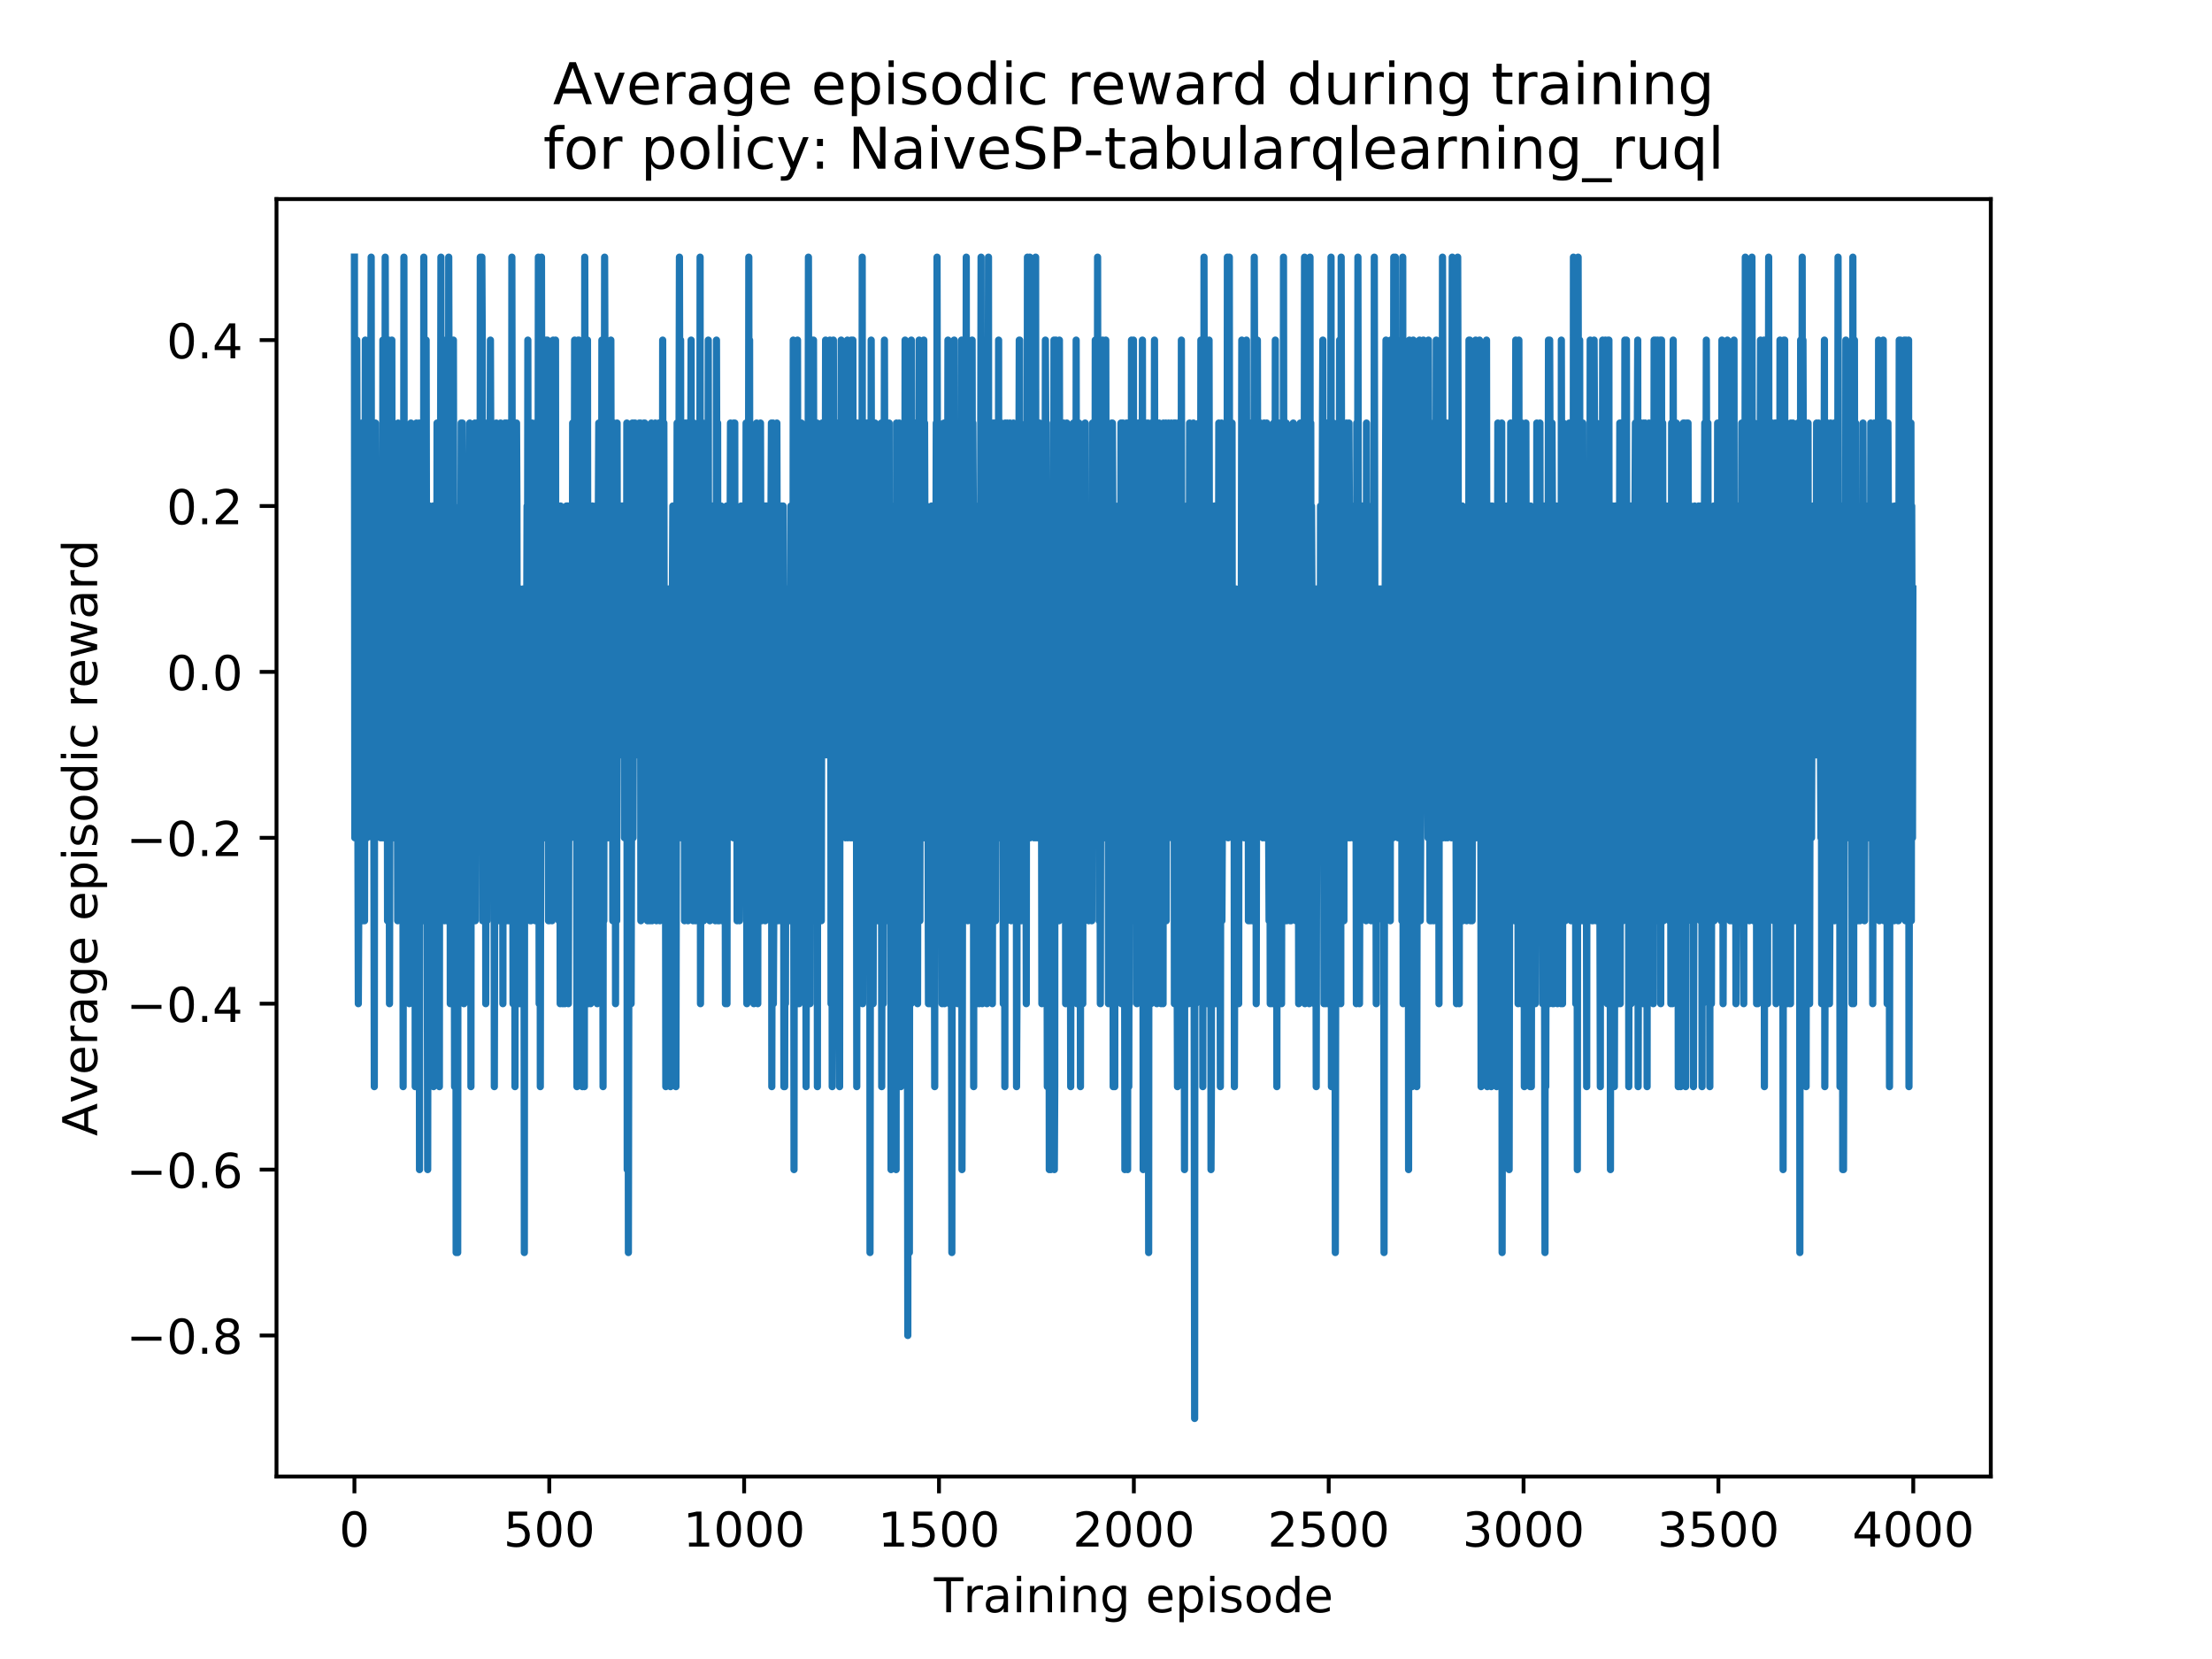<?xml version="1.0" encoding="utf-8" standalone="no"?>
<!DOCTYPE svg PUBLIC "-//W3C//DTD SVG 1.1//EN"
  "http://www.w3.org/Graphics/SVG/1.1/DTD/svg11.dtd">
<!-- Created with matplotlib (https://matplotlib.org/) -->
<svg height="345.6pt" version="1.1" viewBox="0 0 460.8 345.6" width="460.8pt" xmlns="http://www.w3.org/2000/svg" xmlns:xlink="http://www.w3.org/1999/xlink">
 <defs>
  <style type="text/css">
*{stroke-linecap:butt;stroke-linejoin:round;}
  </style>
 </defs>
 <g id="figure_1">
  <g id="patch_1">
   <path d="M 0 345.6 
L 460.8 345.6 
L 460.8 0 
L 0 0 
z
" style="fill:#ffffff;"/>
  </g>
  <g id="axes_1">
   <g id="patch_2">
    <path d="M 57.6 307.584 
L 414.72 307.584 
L 414.72 41.472 
L 57.6 41.472 
z
" style="fill:#ffffff;"/>
   </g>
   <g id="matplotlib.axis_1">
    <g id="xtick_1">
     <g id="line2d_1">
      <defs>
       <path d="M 0 0 
L 0 3.5 
" id="m10ad68bbff" style="stroke:#000000;stroke-width:0.8;"/>
      </defs>
      <g>
       <use style="stroke:#000000;stroke-width:0.8;" x="73.833" xlink:href="#m10ad68bbff" y="307.584"/>
      </g>
     </g>
     <g id="text_1">
      <!-- 0 -->
      <defs>
       <path d="M 31.781 66.406 
Q 24.172 66.406 20.328 58.906 
Q 16.5 51.422 16.5 36.375 
Q 16.5 21.391 20.328 13.891 
Q 24.172 6.391 31.781 6.391 
Q 39.453 6.391 43.281 13.891 
Q 47.125 21.391 47.125 36.375 
Q 47.125 51.422 43.281 58.906 
Q 39.453 66.406 31.781 66.406 
z
M 31.781 74.219 
Q 44.047 74.219 50.516 64.516 
Q 56.984 54.828 56.984 36.375 
Q 56.984 17.969 50.516 8.266 
Q 44.047 -1.422 31.781 -1.422 
Q 19.531 -1.422 13.062 8.266 
Q 6.594 17.969 6.594 36.375 
Q 6.594 54.828 13.062 64.516 
Q 19.531 74.219 31.781 74.219 
z
" id="DejaVuSans-48"/>
      </defs>
      <g transform="translate(70.651 322.182)scale(0.1 -0.1)">
       <use xlink:href="#DejaVuSans-48"/>
      </g>
     </g>
    </g>
    <g id="xtick_2">
     <g id="line2d_2">
      <g>
       <use style="stroke:#000000;stroke-width:0.8;" x="114.425" xlink:href="#m10ad68bbff" y="307.584"/>
      </g>
     </g>
     <g id="text_2">
      <!-- 500 -->
      <defs>
       <path d="M 10.797 72.906 
L 49.516 72.906 
L 49.516 64.594 
L 19.828 64.594 
L 19.828 46.734 
Q 21.969 47.469 24.109 47.828 
Q 26.266 48.188 28.422 48.188 
Q 40.625 48.188 47.75 41.5 
Q 54.891 34.812 54.891 23.391 
Q 54.891 11.625 47.562 5.094 
Q 40.234 -1.422 26.906 -1.422 
Q 22.312 -1.422 17.547 -0.641 
Q 12.797 0.141 7.719 1.703 
L 7.719 11.625 
Q 12.109 9.234 16.797 8.062 
Q 21.484 6.891 26.703 6.891 
Q 35.156 6.891 40.078 11.328 
Q 45.016 15.766 45.016 23.391 
Q 45.016 31 40.078 35.438 
Q 35.156 39.891 26.703 39.891 
Q 22.75 39.891 18.812 39.016 
Q 14.891 38.141 10.797 36.281 
z
" id="DejaVuSans-53"/>
      </defs>
      <g transform="translate(104.881 322.182)scale(0.1 -0.1)">
       <use xlink:href="#DejaVuSans-53"/>
       <use x="63.623" xlink:href="#DejaVuSans-48"/>
       <use x="127.246" xlink:href="#DejaVuSans-48"/>
      </g>
     </g>
    </g>
    <g id="xtick_3">
     <g id="line2d_3">
      <g>
       <use style="stroke:#000000;stroke-width:0.8;" x="155.017" xlink:href="#m10ad68bbff" y="307.584"/>
      </g>
     </g>
     <g id="text_3">
      <!-- 1000 -->
      <defs>
       <path d="M 12.406 8.297 
L 28.516 8.297 
L 28.516 63.922 
L 10.984 60.406 
L 10.984 69.391 
L 28.422 72.906 
L 38.281 72.906 
L 38.281 8.297 
L 54.391 8.297 
L 54.391 0 
L 12.406 0 
z
" id="DejaVuSans-49"/>
      </defs>
      <g transform="translate(142.292 322.182)scale(0.1 -0.1)">
       <use xlink:href="#DejaVuSans-49"/>
       <use x="63.623" xlink:href="#DejaVuSans-48"/>
       <use x="127.246" xlink:href="#DejaVuSans-48"/>
       <use x="190.869" xlink:href="#DejaVuSans-48"/>
      </g>
     </g>
    </g>
    <g id="xtick_4">
     <g id="line2d_4">
      <g>
       <use style="stroke:#000000;stroke-width:0.8;" x="195.609" xlink:href="#m10ad68bbff" y="307.584"/>
      </g>
     </g>
     <g id="text_4">
      <!-- 1500 -->
      <g transform="translate(182.884 322.182)scale(0.1 -0.1)">
       <use xlink:href="#DejaVuSans-49"/>
       <use x="63.623" xlink:href="#DejaVuSans-53"/>
       <use x="127.246" xlink:href="#DejaVuSans-48"/>
       <use x="190.869" xlink:href="#DejaVuSans-48"/>
      </g>
     </g>
    </g>
    <g id="xtick_5">
     <g id="line2d_5">
      <g>
       <use style="stroke:#000000;stroke-width:0.8;" x="236.201" xlink:href="#m10ad68bbff" y="307.584"/>
      </g>
     </g>
     <g id="text_5">
      <!-- 2000 -->
      <defs>
       <path d="M 19.188 8.297 
L 53.609 8.297 
L 53.609 0 
L 7.328 0 
L 7.328 8.297 
Q 12.938 14.109 22.625 23.891 
Q 32.328 33.688 34.812 36.531 
Q 39.547 41.844 41.422 45.531 
Q 43.312 49.219 43.312 52.781 
Q 43.312 58.594 39.234 62.25 
Q 35.156 65.922 28.609 65.922 
Q 23.969 65.922 18.812 64.312 
Q 13.672 62.703 7.812 59.422 
L 7.812 69.391 
Q 13.766 71.781 18.938 73 
Q 24.125 74.219 28.422 74.219 
Q 39.75 74.219 46.484 68.547 
Q 53.219 62.891 53.219 53.422 
Q 53.219 48.922 51.531 44.891 
Q 49.859 40.875 45.406 35.406 
Q 44.188 33.984 37.641 27.219 
Q 31.109 20.453 19.188 8.297 
z
" id="DejaVuSans-50"/>
      </defs>
      <g transform="translate(223.476 322.182)scale(0.1 -0.1)">
       <use xlink:href="#DejaVuSans-50"/>
       <use x="63.623" xlink:href="#DejaVuSans-48"/>
       <use x="127.246" xlink:href="#DejaVuSans-48"/>
       <use x="190.869" xlink:href="#DejaVuSans-48"/>
      </g>
     </g>
    </g>
    <g id="xtick_6">
     <g id="line2d_6">
      <g>
       <use style="stroke:#000000;stroke-width:0.8;" x="276.793" xlink:href="#m10ad68bbff" y="307.584"/>
      </g>
     </g>
     <g id="text_6">
      <!-- 2500 -->
      <g transform="translate(264.068 322.182)scale(0.1 -0.1)">
       <use xlink:href="#DejaVuSans-50"/>
       <use x="63.623" xlink:href="#DejaVuSans-53"/>
       <use x="127.246" xlink:href="#DejaVuSans-48"/>
       <use x="190.869" xlink:href="#DejaVuSans-48"/>
      </g>
     </g>
    </g>
    <g id="xtick_7">
     <g id="line2d_7">
      <g>
       <use style="stroke:#000000;stroke-width:0.8;" x="317.385" xlink:href="#m10ad68bbff" y="307.584"/>
      </g>
     </g>
     <g id="text_7">
      <!-- 3000 -->
      <defs>
       <path d="M 40.578 39.312 
Q 47.656 37.797 51.625 33 
Q 55.609 28.219 55.609 21.188 
Q 55.609 10.406 48.188 4.484 
Q 40.766 -1.422 27.094 -1.422 
Q 22.516 -1.422 17.656 -0.516 
Q 12.797 0.391 7.625 2.203 
L 7.625 11.719 
Q 11.719 9.328 16.594 8.109 
Q 21.484 6.891 26.812 6.891 
Q 36.078 6.891 40.938 10.547 
Q 45.797 14.203 45.797 21.188 
Q 45.797 27.641 41.281 31.266 
Q 36.766 34.906 28.719 34.906 
L 20.219 34.906 
L 20.219 43.016 
L 29.109 43.016 
Q 36.375 43.016 40.234 45.922 
Q 44.094 48.828 44.094 54.297 
Q 44.094 59.906 40.109 62.906 
Q 36.141 65.922 28.719 65.922 
Q 24.656 65.922 20.016 65.031 
Q 15.375 64.156 9.812 62.312 
L 9.812 71.094 
Q 15.438 72.656 20.344 73.438 
Q 25.25 74.219 29.594 74.219 
Q 40.828 74.219 47.359 69.109 
Q 53.906 64.016 53.906 55.328 
Q 53.906 49.266 50.438 45.094 
Q 46.969 40.922 40.578 39.312 
z
" id="DejaVuSans-51"/>
      </defs>
      <g transform="translate(304.66 322.182)scale(0.1 -0.1)">
       <use xlink:href="#DejaVuSans-51"/>
       <use x="63.623" xlink:href="#DejaVuSans-48"/>
       <use x="127.246" xlink:href="#DejaVuSans-48"/>
       <use x="190.869" xlink:href="#DejaVuSans-48"/>
      </g>
     </g>
    </g>
    <g id="xtick_8">
     <g id="line2d_8">
      <g>
       <use style="stroke:#000000;stroke-width:0.8;" x="357.976" xlink:href="#m10ad68bbff" y="307.584"/>
      </g>
     </g>
     <g id="text_8">
      <!-- 3500 -->
      <g transform="translate(345.251 322.182)scale(0.1 -0.1)">
       <use xlink:href="#DejaVuSans-51"/>
       <use x="63.623" xlink:href="#DejaVuSans-53"/>
       <use x="127.246" xlink:href="#DejaVuSans-48"/>
       <use x="190.869" xlink:href="#DejaVuSans-48"/>
      </g>
     </g>
    </g>
    <g id="xtick_9">
     <g id="line2d_9">
      <g>
       <use style="stroke:#000000;stroke-width:0.8;" x="398.568" xlink:href="#m10ad68bbff" y="307.584"/>
      </g>
     </g>
     <g id="text_9">
      <!-- 4000 -->
      <defs>
       <path d="M 37.797 64.312 
L 12.891 25.391 
L 37.797 25.391 
z
M 35.203 72.906 
L 47.609 72.906 
L 47.609 25.391 
L 58.016 25.391 
L 58.016 17.188 
L 47.609 17.188 
L 47.609 0 
L 37.797 0 
L 37.797 17.188 
L 4.891 17.188 
L 4.891 26.703 
z
" id="DejaVuSans-52"/>
      </defs>
      <g transform="translate(385.843 322.182)scale(0.1 -0.1)">
       <use xlink:href="#DejaVuSans-52"/>
       <use x="63.623" xlink:href="#DejaVuSans-48"/>
       <use x="127.246" xlink:href="#DejaVuSans-48"/>
       <use x="190.869" xlink:href="#DejaVuSans-48"/>
      </g>
     </g>
    </g>
    <g id="text_10">
     <!-- Training episode -->
     <defs>
      <path d="M -0.297 72.906 
L 61.375 72.906 
L 61.375 64.594 
L 35.5 64.594 
L 35.5 0 
L 25.594 0 
L 25.594 64.594 
L -0.297 64.594 
z
" id="DejaVuSans-84"/>
      <path d="M 41.109 46.297 
Q 39.594 47.172 37.812 47.578 
Q 36.031 48 33.891 48 
Q 26.266 48 22.188 43.047 
Q 18.109 38.094 18.109 28.812 
L 18.109 0 
L 9.078 0 
L 9.078 54.688 
L 18.109 54.688 
L 18.109 46.188 
Q 20.953 51.172 25.484 53.578 
Q 30.031 56 36.531 56 
Q 37.453 56 38.578 55.875 
Q 39.703 55.766 41.062 55.516 
z
" id="DejaVuSans-114"/>
      <path d="M 34.281 27.484 
Q 23.391 27.484 19.188 25 
Q 14.984 22.516 14.984 16.5 
Q 14.984 11.719 18.141 8.906 
Q 21.297 6.109 26.703 6.109 
Q 34.188 6.109 38.703 11.406 
Q 43.219 16.703 43.219 25.484 
L 43.219 27.484 
z
M 52.203 31.203 
L 52.203 0 
L 43.219 0 
L 43.219 8.297 
Q 40.141 3.328 35.547 0.953 
Q 30.953 -1.422 24.312 -1.422 
Q 15.922 -1.422 10.953 3.297 
Q 6 8.016 6 15.922 
Q 6 25.141 12.172 29.828 
Q 18.359 34.516 30.609 34.516 
L 43.219 34.516 
L 43.219 35.406 
Q 43.219 41.609 39.141 45 
Q 35.062 48.391 27.688 48.391 
Q 23 48.391 18.547 47.266 
Q 14.109 46.141 10.016 43.891 
L 10.016 52.203 
Q 14.938 54.109 19.578 55.047 
Q 24.219 56 28.609 56 
Q 40.484 56 46.344 49.844 
Q 52.203 43.703 52.203 31.203 
z
" id="DejaVuSans-97"/>
      <path d="M 9.422 54.688 
L 18.406 54.688 
L 18.406 0 
L 9.422 0 
z
M 9.422 75.984 
L 18.406 75.984 
L 18.406 64.594 
L 9.422 64.594 
z
" id="DejaVuSans-105"/>
      <path d="M 54.891 33.016 
L 54.891 0 
L 45.906 0 
L 45.906 32.719 
Q 45.906 40.484 42.875 44.328 
Q 39.844 48.188 33.797 48.188 
Q 26.516 48.188 22.312 43.547 
Q 18.109 38.922 18.109 30.906 
L 18.109 0 
L 9.078 0 
L 9.078 54.688 
L 18.109 54.688 
L 18.109 46.188 
Q 21.344 51.125 25.703 53.562 
Q 30.078 56 35.797 56 
Q 45.219 56 50.047 50.172 
Q 54.891 44.344 54.891 33.016 
z
" id="DejaVuSans-110"/>
      <path d="M 45.406 27.984 
Q 45.406 37.75 41.375 43.109 
Q 37.359 48.484 30.078 48.484 
Q 22.859 48.484 18.828 43.109 
Q 14.797 37.75 14.797 27.984 
Q 14.797 18.266 18.828 12.891 
Q 22.859 7.516 30.078 7.516 
Q 37.359 7.516 41.375 12.891 
Q 45.406 18.266 45.406 27.984 
z
M 54.391 6.781 
Q 54.391 -7.172 48.188 -13.984 
Q 42 -20.797 29.203 -20.797 
Q 24.469 -20.797 20.266 -20.094 
Q 16.062 -19.391 12.109 -17.922 
L 12.109 -9.188 
Q 16.062 -11.328 19.922 -12.344 
Q 23.781 -13.375 27.781 -13.375 
Q 36.625 -13.375 41.016 -8.766 
Q 45.406 -4.156 45.406 5.172 
L 45.406 9.625 
Q 42.625 4.781 38.281 2.391 
Q 33.938 0 27.875 0 
Q 17.828 0 11.672 7.656 
Q 5.516 15.328 5.516 27.984 
Q 5.516 40.672 11.672 48.328 
Q 17.828 56 27.875 56 
Q 33.938 56 38.281 53.609 
Q 42.625 51.219 45.406 46.391 
L 45.406 54.688 
L 54.391 54.688 
z
" id="DejaVuSans-103"/>
      <path id="DejaVuSans-32"/>
      <path d="M 56.203 29.594 
L 56.203 25.203 
L 14.891 25.203 
Q 15.484 15.922 20.484 11.062 
Q 25.484 6.203 34.422 6.203 
Q 39.594 6.203 44.453 7.469 
Q 49.312 8.734 54.109 11.281 
L 54.109 2.781 
Q 49.266 0.734 44.188 -0.344 
Q 39.109 -1.422 33.891 -1.422 
Q 20.797 -1.422 13.156 6.188 
Q 5.516 13.812 5.516 26.812 
Q 5.516 40.234 12.766 48.109 
Q 20.016 56 32.328 56 
Q 43.359 56 49.781 48.891 
Q 56.203 41.797 56.203 29.594 
z
M 47.219 32.234 
Q 47.125 39.594 43.094 43.984 
Q 39.062 48.391 32.422 48.391 
Q 24.906 48.391 20.391 44.141 
Q 15.875 39.891 15.188 32.172 
z
" id="DejaVuSans-101"/>
      <path d="M 18.109 8.203 
L 18.109 -20.797 
L 9.078 -20.797 
L 9.078 54.688 
L 18.109 54.688 
L 18.109 46.391 
Q 20.953 51.266 25.266 53.625 
Q 29.594 56 35.594 56 
Q 45.562 56 51.781 48.094 
Q 58.016 40.188 58.016 27.297 
Q 58.016 14.406 51.781 6.484 
Q 45.562 -1.422 35.594 -1.422 
Q 29.594 -1.422 25.266 0.953 
Q 20.953 3.328 18.109 8.203 
z
M 48.688 27.297 
Q 48.688 37.203 44.609 42.844 
Q 40.531 48.484 33.406 48.484 
Q 26.266 48.484 22.188 42.844 
Q 18.109 37.203 18.109 27.297 
Q 18.109 17.391 22.188 11.75 
Q 26.266 6.109 33.406 6.109 
Q 40.531 6.109 44.609 11.75 
Q 48.688 17.391 48.688 27.297 
z
" id="DejaVuSans-112"/>
      <path d="M 44.281 53.078 
L 44.281 44.578 
Q 40.484 46.531 36.375 47.5 
Q 32.281 48.484 27.875 48.484 
Q 21.188 48.484 17.844 46.438 
Q 14.5 44.391 14.5 40.281 
Q 14.5 37.156 16.891 35.375 
Q 19.281 33.594 26.516 31.984 
L 29.594 31.297 
Q 39.156 29.25 43.188 25.516 
Q 47.219 21.781 47.219 15.094 
Q 47.219 7.469 41.188 3.016 
Q 35.156 -1.422 24.609 -1.422 
Q 20.219 -1.422 15.453 -0.562 
Q 10.688 0.297 5.422 2 
L 5.422 11.281 
Q 10.406 8.688 15.234 7.391 
Q 20.062 6.109 24.812 6.109 
Q 31.156 6.109 34.562 8.281 
Q 37.984 10.453 37.984 14.406 
Q 37.984 18.062 35.516 20.016 
Q 33.062 21.969 24.703 23.781 
L 21.578 24.516 
Q 13.234 26.266 9.516 29.906 
Q 5.812 33.547 5.812 39.891 
Q 5.812 47.609 11.281 51.797 
Q 16.75 56 26.812 56 
Q 31.781 56 36.172 55.266 
Q 40.578 54.547 44.281 53.078 
z
" id="DejaVuSans-115"/>
      <path d="M 30.609 48.391 
Q 23.391 48.391 19.188 42.75 
Q 14.984 37.109 14.984 27.297 
Q 14.984 17.484 19.156 11.844 
Q 23.344 6.203 30.609 6.203 
Q 37.797 6.203 41.984 11.859 
Q 46.188 17.531 46.188 27.297 
Q 46.188 37.016 41.984 42.703 
Q 37.797 48.391 30.609 48.391 
z
M 30.609 56 
Q 42.328 56 49.016 48.375 
Q 55.719 40.766 55.719 27.297 
Q 55.719 13.875 49.016 6.219 
Q 42.328 -1.422 30.609 -1.422 
Q 18.844 -1.422 12.172 6.219 
Q 5.516 13.875 5.516 27.297 
Q 5.516 40.766 12.172 48.375 
Q 18.844 56 30.609 56 
z
" id="DejaVuSans-111"/>
      <path d="M 45.406 46.391 
L 45.406 75.984 
L 54.391 75.984 
L 54.391 0 
L 45.406 0 
L 45.406 8.203 
Q 42.578 3.328 38.25 0.953 
Q 33.938 -1.422 27.875 -1.422 
Q 17.969 -1.422 11.734 6.484 
Q 5.516 14.406 5.516 27.297 
Q 5.516 40.188 11.734 48.094 
Q 17.969 56 27.875 56 
Q 33.938 56 38.25 53.625 
Q 42.578 51.266 45.406 46.391 
z
M 14.797 27.297 
Q 14.797 17.391 18.875 11.75 
Q 22.953 6.109 30.078 6.109 
Q 37.203 6.109 41.297 11.75 
Q 45.406 17.391 45.406 27.297 
Q 45.406 37.203 41.297 42.844 
Q 37.203 48.484 30.078 48.484 
Q 22.953 48.484 18.875 42.844 
Q 14.797 37.203 14.797 27.297 
z
" id="DejaVuSans-100"/>
     </defs>
     <g transform="translate(194.564 335.861)scale(0.1 -0.1)">
      <use xlink:href="#DejaVuSans-84"/>
      <use x="60.865" xlink:href="#DejaVuSans-114"/>
      <use x="101.979" xlink:href="#DejaVuSans-97"/>
      <use x="163.258" xlink:href="#DejaVuSans-105"/>
      <use x="191.041" xlink:href="#DejaVuSans-110"/>
      <use x="254.42" xlink:href="#DejaVuSans-105"/>
      <use x="282.203" xlink:href="#DejaVuSans-110"/>
      <use x="345.582" xlink:href="#DejaVuSans-103"/>
      <use x="409.059" xlink:href="#DejaVuSans-32"/>
      <use x="440.846" xlink:href="#DejaVuSans-101"/>
      <use x="502.369" xlink:href="#DejaVuSans-112"/>
      <use x="565.846" xlink:href="#DejaVuSans-105"/>
      <use x="593.629" xlink:href="#DejaVuSans-115"/>
      <use x="645.729" xlink:href="#DejaVuSans-111"/>
      <use x="706.91" xlink:href="#DejaVuSans-100"/>
      <use x="770.387" xlink:href="#DejaVuSans-101"/>
     </g>
    </g>
   </g>
   <g id="matplotlib.axis_2">
    <g id="ytick_1">
     <g id="line2d_10">
      <defs>
       <path d="M 0 0 
L -3.5 0 
" id="m3fed81aff2" style="stroke:#000000;stroke-width:0.8;"/>
      </defs>
      <g>
       <use style="stroke:#000000;stroke-width:0.8;" x="57.6" xlink:href="#m3fed81aff2" y="278.208"/>
      </g>
     </g>
     <g id="text_11">
      <!-- −0.8 -->
      <defs>
       <path d="M 10.594 35.5 
L 73.188 35.5 
L 73.188 27.203 
L 10.594 27.203 
z
" id="DejaVuSans-8722"/>
       <path d="M 10.688 12.406 
L 21 12.406 
L 21 0 
L 10.688 0 
z
" id="DejaVuSans-46"/>
       <path d="M 31.781 34.625 
Q 24.75 34.625 20.719 30.859 
Q 16.703 27.094 16.703 20.516 
Q 16.703 13.922 20.719 10.156 
Q 24.75 6.391 31.781 6.391 
Q 38.812 6.391 42.859 10.172 
Q 46.922 13.969 46.922 20.516 
Q 46.922 27.094 42.891 30.859 
Q 38.875 34.625 31.781 34.625 
z
M 21.922 38.812 
Q 15.578 40.375 12.031 44.719 
Q 8.5 49.078 8.5 55.328 
Q 8.5 64.062 14.719 69.141 
Q 20.953 74.219 31.781 74.219 
Q 42.672 74.219 48.875 69.141 
Q 55.078 64.062 55.078 55.328 
Q 55.078 49.078 51.531 44.719 
Q 48 40.375 41.703 38.812 
Q 48.828 37.156 52.797 32.312 
Q 56.781 27.484 56.781 20.516 
Q 56.781 9.906 50.312 4.234 
Q 43.844 -1.422 31.781 -1.422 
Q 19.734 -1.422 13.25 4.234 
Q 6.781 9.906 6.781 20.516 
Q 6.781 27.484 10.781 32.312 
Q 14.797 37.156 21.922 38.812 
z
M 18.312 54.391 
Q 18.312 48.734 21.844 45.562 
Q 25.391 42.391 31.781 42.391 
Q 38.141 42.391 41.719 45.562 
Q 45.312 48.734 45.312 54.391 
Q 45.312 60.062 41.719 63.234 
Q 38.141 66.406 31.781 66.406 
Q 25.391 66.406 21.844 63.234 
Q 18.312 60.062 18.312 54.391 
z
" id="DejaVuSans-56"/>
      </defs>
      <g transform="translate(26.317 282.007)scale(0.1 -0.1)">
       <use xlink:href="#DejaVuSans-8722"/>
       <use x="83.789" xlink:href="#DejaVuSans-48"/>
       <use x="147.412" xlink:href="#DejaVuSans-46"/>
       <use x="179.199" xlink:href="#DejaVuSans-56"/>
      </g>
     </g>
    </g>
    <g id="ytick_2">
     <g id="line2d_11">
      <g>
       <use style="stroke:#000000;stroke-width:0.8;" x="57.6" xlink:href="#m3fed81aff2" y="243.648"/>
      </g>
     </g>
     <g id="text_12">
      <!-- −0.6 -->
      <defs>
       <path d="M 33.016 40.375 
Q 26.375 40.375 22.484 35.828 
Q 18.609 31.297 18.609 23.391 
Q 18.609 15.531 22.484 10.953 
Q 26.375 6.391 33.016 6.391 
Q 39.656 6.391 43.531 10.953 
Q 47.406 15.531 47.406 23.391 
Q 47.406 31.297 43.531 35.828 
Q 39.656 40.375 33.016 40.375 
z
M 52.594 71.297 
L 52.594 62.312 
Q 48.875 64.062 45.094 64.984 
Q 41.312 65.922 37.594 65.922 
Q 27.828 65.922 22.672 59.328 
Q 17.531 52.734 16.797 39.406 
Q 19.672 43.656 24.016 45.922 
Q 28.375 48.188 33.594 48.188 
Q 44.578 48.188 50.953 41.516 
Q 57.328 34.859 57.328 23.391 
Q 57.328 12.156 50.688 5.359 
Q 44.047 -1.422 33.016 -1.422 
Q 20.359 -1.422 13.672 8.266 
Q 6.984 17.969 6.984 36.375 
Q 6.984 53.656 15.188 63.938 
Q 23.391 74.219 37.203 74.219 
Q 40.922 74.219 44.703 73.484 
Q 48.484 72.75 52.594 71.297 
z
" id="DejaVuSans-54"/>
      </defs>
      <g transform="translate(26.317 247.447)scale(0.1 -0.1)">
       <use xlink:href="#DejaVuSans-8722"/>
       <use x="83.789" xlink:href="#DejaVuSans-48"/>
       <use x="147.412" xlink:href="#DejaVuSans-46"/>
       <use x="179.199" xlink:href="#DejaVuSans-54"/>
      </g>
     </g>
    </g>
    <g id="ytick_3">
     <g id="line2d_12">
      <g>
       <use style="stroke:#000000;stroke-width:0.8;" x="57.6" xlink:href="#m3fed81aff2" y="209.088"/>
      </g>
     </g>
     <g id="text_13">
      <!-- −0.4 -->
      <g transform="translate(26.317 212.887)scale(0.1 -0.1)">
       <use xlink:href="#DejaVuSans-8722"/>
       <use x="83.789" xlink:href="#DejaVuSans-48"/>
       <use x="147.412" xlink:href="#DejaVuSans-46"/>
       <use x="179.199" xlink:href="#DejaVuSans-52"/>
      </g>
     </g>
    </g>
    <g id="ytick_4">
     <g id="line2d_13">
      <g>
       <use style="stroke:#000000;stroke-width:0.8;" x="57.6" xlink:href="#m3fed81aff2" y="174.528"/>
      </g>
     </g>
     <g id="text_14">
      <!-- −0.2 -->
      <g transform="translate(26.317 178.327)scale(0.1 -0.1)">
       <use xlink:href="#DejaVuSans-8722"/>
       <use x="83.789" xlink:href="#DejaVuSans-48"/>
       <use x="147.412" xlink:href="#DejaVuSans-46"/>
       <use x="179.199" xlink:href="#DejaVuSans-50"/>
      </g>
     </g>
    </g>
    <g id="ytick_5">
     <g id="line2d_14">
      <g>
       <use style="stroke:#000000;stroke-width:0.8;" x="57.6" xlink:href="#m3fed81aff2" y="139.968"/>
      </g>
     </g>
     <g id="text_15">
      <!-- 0.0 -->
      <g transform="translate(34.697 143.767)scale(0.1 -0.1)">
       <use xlink:href="#DejaVuSans-48"/>
       <use x="63.623" xlink:href="#DejaVuSans-46"/>
       <use x="95.41" xlink:href="#DejaVuSans-48"/>
      </g>
     </g>
    </g>
    <g id="ytick_6">
     <g id="line2d_15">
      <g>
       <use style="stroke:#000000;stroke-width:0.8;" x="57.6" xlink:href="#m3fed81aff2" y="105.408"/>
      </g>
     </g>
     <g id="text_16">
      <!-- 0.2 -->
      <g transform="translate(34.697 109.207)scale(0.1 -0.1)">
       <use xlink:href="#DejaVuSans-48"/>
       <use x="63.623" xlink:href="#DejaVuSans-46"/>
       <use x="95.41" xlink:href="#DejaVuSans-50"/>
      </g>
     </g>
    </g>
    <g id="ytick_7">
     <g id="line2d_16">
      <g>
       <use style="stroke:#000000;stroke-width:0.8;" x="57.6" xlink:href="#m3fed81aff2" y="70.848"/>
      </g>
     </g>
     <g id="text_17">
      <!-- 0.4 -->
      <g transform="translate(34.697 74.647)scale(0.1 -0.1)">
       <use xlink:href="#DejaVuSans-48"/>
       <use x="63.623" xlink:href="#DejaVuSans-46"/>
       <use x="95.41" xlink:href="#DejaVuSans-52"/>
      </g>
     </g>
    </g>
    <g id="text_18">
     <!-- Average episodic reward -->
     <defs>
      <path d="M 34.188 63.188 
L 20.797 26.906 
L 47.609 26.906 
z
M 28.609 72.906 
L 39.797 72.906 
L 67.578 0 
L 57.328 0 
L 50.688 18.703 
L 17.828 18.703 
L 11.188 0 
L 0.781 0 
z
" id="DejaVuSans-65"/>
      <path d="M 2.984 54.688 
L 12.5 54.688 
L 29.594 8.797 
L 46.688 54.688 
L 56.203 54.688 
L 35.688 0 
L 23.484 0 
z
" id="DejaVuSans-118"/>
      <path d="M 48.781 52.594 
L 48.781 44.188 
Q 44.969 46.297 41.141 47.344 
Q 37.312 48.391 33.406 48.391 
Q 24.656 48.391 19.812 42.844 
Q 14.984 37.312 14.984 27.297 
Q 14.984 17.281 19.812 11.734 
Q 24.656 6.203 33.406 6.203 
Q 37.312 6.203 41.141 7.25 
Q 44.969 8.297 48.781 10.406 
L 48.781 2.094 
Q 45.016 0.344 40.984 -0.531 
Q 36.969 -1.422 32.422 -1.422 
Q 20.062 -1.422 12.781 6.344 
Q 5.516 14.109 5.516 27.297 
Q 5.516 40.672 12.859 48.328 
Q 20.219 56 33.016 56 
Q 37.156 56 41.109 55.141 
Q 45.062 54.297 48.781 52.594 
z
" id="DejaVuSans-99"/>
      <path d="M 4.203 54.688 
L 13.188 54.688 
L 24.422 12.016 
L 35.594 54.688 
L 46.188 54.688 
L 57.422 12.016 
L 68.609 54.688 
L 77.594 54.688 
L 63.281 0 
L 52.688 0 
L 40.922 44.828 
L 29.109 0 
L 18.5 0 
z
" id="DejaVuSans-119"/>
     </defs>
     <g transform="translate(20.238 236.658)rotate(-90)scale(0.1 -0.1)">
      <use xlink:href="#DejaVuSans-65"/>
      <use x="68.33" xlink:href="#DejaVuSans-118"/>
      <use x="127.51" xlink:href="#DejaVuSans-101"/>
      <use x="189.033" xlink:href="#DejaVuSans-114"/>
      <use x="230.146" xlink:href="#DejaVuSans-97"/>
      <use x="291.426" xlink:href="#DejaVuSans-103"/>
      <use x="354.902" xlink:href="#DejaVuSans-101"/>
      <use x="416.426" xlink:href="#DejaVuSans-32"/>
      <use x="448.213" xlink:href="#DejaVuSans-101"/>
      <use x="509.736" xlink:href="#DejaVuSans-112"/>
      <use x="573.213" xlink:href="#DejaVuSans-105"/>
      <use x="600.996" xlink:href="#DejaVuSans-115"/>
      <use x="653.096" xlink:href="#DejaVuSans-111"/>
      <use x="714.277" xlink:href="#DejaVuSans-100"/>
      <use x="777.754" xlink:href="#DejaVuSans-105"/>
      <use x="805.537" xlink:href="#DejaVuSans-99"/>
      <use x="860.518" xlink:href="#DejaVuSans-32"/>
      <use x="892.305" xlink:href="#DejaVuSans-114"/>
      <use x="933.387" xlink:href="#DejaVuSans-101"/>
      <use x="994.91" xlink:href="#DejaVuSans-119"/>
      <use x="1076.697" xlink:href="#DejaVuSans-97"/>
      <use x="1137.977" xlink:href="#DejaVuSans-114"/>
      <use x="1179.074" xlink:href="#DejaVuSans-100"/>
     </g>
    </g>
   </g>
   <g id="line2d_17">
    <path clip-path="url(#p604101f8ca)" d="M 73.833 53.568 
L 73.914 174.528 
L 73.995 139.968 
L 74.076 174.528 
L 74.32 70.848 
L 74.645 209.088 
L 74.726 191.808 
L 74.888 88.128 
L 74.969 105.408 
L 75.213 174.528 
L 75.456 88.128 
L 75.619 191.808 
L 75.781 122.688 
L 75.944 191.808 
L 76.106 70.848 
L 76.187 157.248 
L 76.268 105.408 
L 76.431 174.528 
L 76.593 139.968 
L 76.755 157.248 
L 77.08 88.128 
L 77.161 105.408 
L 77.324 53.568 
L 77.405 139.968 
L 77.486 122.688 
L 77.648 174.528 
L 77.73 88.128 
L 77.973 226.368 
L 78.054 122.688 
L 78.135 174.528 
L 78.217 88.128 
L 78.379 139.968 
L 78.541 105.408 
L 78.704 139.968 
L 78.785 139.968 
L 78.947 122.688 
L 79.028 157.248 
L 79.191 122.688 
L 79.272 174.528 
L 79.353 122.688 
L 79.434 174.528 
L 79.516 157.248 
L 79.597 122.688 
L 79.678 174.528 
L 79.759 70.848 
L 79.922 174.528 
L 80.084 88.128 
L 80.165 139.968 
L 80.246 53.568 
L 80.49 157.248 
L 80.652 122.688 
L 80.733 191.808 
L 80.977 70.848 
L 81.139 209.088 
L 81.383 88.128 
L 81.464 105.408 
L 81.545 157.248 
L 81.626 70.848 
L 81.708 157.248 
L 81.789 88.128 
L 82.032 174.528 
L 82.113 105.408 
L 82.195 122.688 
L 82.276 122.688 
L 82.357 139.968 
L 82.438 122.688 
L 82.601 174.528 
L 82.763 139.968 
L 82.844 191.808 
L 82.925 88.128 
L 83.088 174.528 
L 83.169 122.688 
L 83.25 139.968 
L 83.412 139.968 
L 83.575 174.528 
L 83.656 157.248 
L 83.737 88.128 
L 83.818 174.528 
L 83.9 122.688 
L 83.981 226.368 
L 84.143 53.568 
L 84.224 122.688 
L 84.305 122.688 
L 84.387 191.808 
L 84.549 105.408 
L 84.63 139.968 
L 84.711 122.688 
L 84.874 139.968 
L 85.036 105.408 
L 85.28 209.088 
L 85.523 122.688 
L 85.604 88.128 
L 85.686 139.968 
L 85.767 122.688 
L 86.092 174.528 
L 86.173 105.408 
L 86.335 139.968 
L 86.416 105.408 
L 86.497 226.368 
L 86.579 105.408 
L 86.66 157.248 
L 86.741 88.128 
L 86.822 191.808 
L 86.903 174.528 
L 86.985 157.248 
L 87.066 105.408 
L 87.147 122.688 
L 87.228 139.968 
L 87.309 88.128 
L 87.39 243.648 
L 87.472 122.688 
L 87.553 191.808 
L 87.634 105.408 
L 87.715 191.808 
L 87.796 122.688 
L 88.04 191.808 
L 88.121 105.408 
L 88.202 191.808 
L 88.283 53.568 
L 88.365 105.408 
L 88.446 70.848 
L 88.527 139.968 
L 88.608 122.688 
L 88.689 139.968 
L 88.771 70.848 
L 89.095 243.648 
L 89.258 105.408 
L 89.42 209.088 
L 89.501 105.408 
L 89.582 191.808 
L 89.664 174.528 
L 89.826 122.688 
L 89.907 122.688 
L 89.988 139.968 
L 90.232 105.408 
L 90.313 226.368 
L 90.394 139.968 
L 90.475 191.808 
L 90.638 122.688 
L 90.8 157.248 
L 90.963 174.528 
L 91.044 88.128 
L 91.125 105.408 
L 91.206 122.688 
L 91.287 105.408 
L 91.368 174.528 
L 91.45 122.688 
L 91.531 226.368 
L 91.612 122.688 
L 91.693 139.968 
L 91.856 53.568 
L 91.937 174.528 
L 92.018 139.968 
L 92.099 174.528 
L 92.424 70.848 
L 92.505 105.408 
L 92.586 191.808 
L 92.749 139.968 
L 92.83 139.968 
L 92.992 174.528 
L 93.073 191.808 
L 93.155 122.688 
L 93.236 191.808 
L 93.317 88.128 
L 93.398 174.528 
L 93.479 53.568 
L 93.642 122.688 
L 93.723 88.128 
L 93.804 209.088 
L 93.885 70.848 
L 93.966 191.808 
L 94.048 139.968 
L 94.129 191.808 
L 94.21 174.528 
L 94.453 70.848 
L 94.697 226.368 
L 94.778 157.248 
L 94.859 191.808 
L 94.941 139.968 
L 95.022 260.928 
L 95.184 122.688 
L 95.346 260.928 
L 95.428 139.968 
L 95.509 157.248 
L 95.59 157.248 
L 95.671 122.688 
L 95.752 191.808 
L 95.915 105.408 
L 95.996 122.688 
L 96.077 88.128 
L 96.239 174.528 
L 96.321 88.128 
L 96.402 105.408 
L 96.564 139.968 
L 96.645 209.088 
L 96.808 122.688 
L 96.889 122.688 
L 96.97 105.408 
L 97.133 139.968 
L 97.214 139.968 
L 97.376 157.248 
L 97.457 105.408 
L 97.538 122.688 
L 97.701 174.528 
L 97.863 88.128 
L 97.944 174.528 
L 98.026 105.408 
L 98.107 226.368 
L 98.188 105.408 
L 98.269 191.808 
L 98.35 105.408 
L 98.431 122.688 
L 98.513 174.528 
L 98.594 122.688 
L 98.675 157.248 
L 98.756 105.408 
L 98.837 122.688 
L 98.919 88.128 
L 99 191.808 
L 99.081 157.248 
L 99.162 105.408 
L 99.243 139.968 
L 99.324 88.128 
L 99.406 122.688 
L 99.487 105.408 
L 99.568 174.528 
L 99.73 88.128 
L 99.974 174.528 
L 100.055 53.568 
L 100.218 157.248 
L 100.38 53.568 
L 100.461 70.848 
L 100.542 191.808 
L 100.623 139.968 
L 100.705 157.248 
L 100.786 122.688 
L 100.867 174.528 
L 100.948 139.968 
L 101.029 174.528 
L 101.111 88.128 
L 101.192 209.088 
L 101.273 157.248 
L 101.354 174.528 
L 101.435 191.808 
L 101.516 139.968 
L 101.598 157.248 
L 101.679 122.688 
L 101.76 157.248 
L 101.841 88.128 
L 101.922 105.408 
L 102.004 139.968 
L 102.166 70.848 
L 102.491 174.528 
L 102.572 157.248 
L 102.653 174.528 
L 102.815 105.408 
L 102.897 139.968 
L 102.978 226.368 
L 103.221 105.408 
L 103.302 122.688 
L 103.384 88.128 
L 103.627 174.528 
L 103.871 105.408 
L 104.033 191.808 
L 104.114 139.968 
L 104.196 174.528 
L 104.277 88.128 
L 104.358 139.968 
L 104.439 105.408 
L 104.52 174.528 
L 104.683 139.968 
L 104.764 209.088 
L 104.845 105.408 
L 104.926 139.968 
L 105.007 157.248 
L 105.17 88.128 
L 105.251 122.688 
L 105.332 88.128 
L 105.413 174.528 
L 105.494 88.128 
L 105.576 191.808 
L 105.657 174.528 
L 105.738 139.968 
L 105.819 174.528 
L 105.9 88.128 
L 105.982 191.808 
L 106.063 88.128 
L 106.306 174.528 
L 106.387 157.248 
L 106.55 174.528 
L 106.631 53.568 
L 106.875 209.088 
L 106.956 88.128 
L 107.037 139.968 
L 107.118 105.408 
L 107.281 226.368 
L 107.362 122.688 
L 107.443 139.968 
L 107.524 139.968 
L 107.605 88.128 
L 107.686 105.408 
L 107.768 157.248 
L 107.849 122.688 
L 108.092 191.808 
L 108.174 191.808 
L 108.255 209.088 
L 108.336 122.688 
L 108.417 174.528 
L 108.498 157.248 
L 108.579 157.248 
L 108.661 139.968 
L 108.742 157.248 
L 108.823 139.968 
L 108.904 157.248 
L 108.985 122.688 
L 109.148 174.528 
L 109.229 260.928 
L 109.31 122.688 
L 109.391 139.968 
L 109.472 174.528 
L 109.554 139.968 
L 109.635 157.248 
L 109.797 105.408 
L 109.878 139.968 
L 109.96 70.848 
L 110.041 139.968 
L 110.122 88.128 
L 110.284 157.248 
L 110.365 122.688 
L 110.447 191.808 
L 110.528 139.968 
L 110.609 191.808 
L 110.69 139.968 
L 110.771 174.528 
L 110.853 88.128 
L 110.934 174.528 
L 111.015 122.688 
L 111.096 139.968 
L 111.259 157.248 
L 111.34 105.408 
L 111.502 191.808 
L 111.583 88.128 
L 111.664 105.408 
L 111.746 191.808 
L 111.827 174.528 
L 111.908 88.128 
L 111.989 191.808 
L 112.152 53.568 
L 112.314 209.088 
L 112.476 105.408 
L 112.557 226.368 
L 112.801 53.568 
L 112.882 105.408 
L 112.963 88.128 
L 113.045 70.848 
L 113.126 157.248 
L 113.207 139.968 
L 113.369 174.528 
L 113.45 139.968 
L 113.532 174.528 
L 113.775 70.848 
L 113.856 174.528 
L 114.019 70.848 
L 114.262 191.808 
L 114.425 191.808 
L 114.506 174.528 
L 114.587 88.128 
L 114.668 139.968 
L 114.749 122.688 
L 114.831 105.408 
L 114.993 191.808 
L 115.155 139.968 
L 115.237 70.848 
L 115.318 139.968 
L 115.399 122.688 
L 115.48 88.128 
L 115.561 139.968 
L 115.724 70.848 
L 115.805 174.528 
L 115.886 105.408 
L 116.048 139.968 
L 116.211 122.688 
L 116.292 157.248 
L 116.373 105.408 
L 116.454 191.808 
L 116.535 174.528 
L 116.617 122.688 
L 116.698 209.088 
L 116.779 105.408 
L 116.86 139.968 
L 116.941 157.248 
L 117.104 122.688 
L 117.185 209.088 
L 117.266 174.528 
L 117.347 209.088 
L 117.51 139.968 
L 117.591 157.248 
L 117.672 209.088 
L 117.834 139.968 
L 117.916 157.248 
L 117.997 105.408 
L 118.078 174.528 
L 118.159 105.408 
L 118.24 157.248 
L 118.322 105.408 
L 118.403 209.088 
L 118.484 174.528 
L 118.565 139.968 
L 118.727 174.528 
L 118.809 105.408 
L 118.89 174.528 
L 118.971 157.248 
L 119.052 157.248 
L 119.133 122.688 
L 119.215 139.968 
L 119.296 88.128 
L 119.377 105.408 
L 119.458 157.248 
L 119.539 105.408 
L 119.62 139.968 
L 119.702 70.848 
L 119.783 174.528 
L 119.864 157.248 
L 120.026 157.248 
L 120.108 139.968 
L 120.189 226.368 
L 120.432 70.848 
L 120.513 157.248 
L 120.595 70.848 
L 120.676 105.408 
L 120.757 191.808 
L 120.919 122.688 
L 121.001 157.248 
L 121.082 105.408 
L 121.163 174.528 
L 121.244 105.408 
L 121.325 226.368 
L 121.407 191.808 
L 121.488 191.808 
L 121.569 105.408 
L 121.65 139.968 
L 121.731 226.368 
L 121.812 53.568 
L 121.894 88.128 
L 121.975 174.528 
L 122.137 105.408 
L 122.3 209.088 
L 122.381 70.848 
L 122.543 209.088 
L 122.705 105.408 
L 122.868 139.968 
L 122.949 122.688 
L 123.03 209.088 
L 123.111 191.808 
L 123.355 105.408 
L 123.436 105.408 
L 123.68 174.528 
L 123.761 122.688 
L 123.842 191.808 
L 123.923 157.248 
L 124.004 174.528 
L 124.086 105.408 
L 124.167 122.688 
L 124.41 209.088 
L 124.573 105.408 
L 124.654 105.408 
L 124.735 88.128 
L 124.816 174.528 
L 124.897 157.248 
L 125.06 191.808 
L 125.141 157.248 
L 125.222 191.808 
L 125.385 70.848 
L 125.466 105.408 
L 125.628 226.368 
L 125.709 122.688 
L 125.79 191.808 
L 125.953 53.568 
L 126.115 105.408 
L 126.196 157.248 
L 126.278 139.968 
L 126.359 105.408 
L 126.521 174.528 
L 126.602 122.688 
L 126.683 174.528 
L 126.765 122.688 
L 126.846 139.968 
L 127.008 139.968 
L 127.171 174.528 
L 127.252 70.848 
L 127.414 157.248 
L 127.495 174.528 
L 127.576 105.408 
L 127.658 191.808 
L 127.739 105.408 
L 127.82 157.248 
L 127.901 88.128 
L 127.982 157.248 
L 128.145 122.688 
L 128.226 209.088 
L 128.307 139.968 
L 128.47 191.808 
L 128.551 88.128 
L 128.632 139.968 
L 128.713 105.408 
L 128.794 139.968 
L 129.038 105.408 
L 129.119 139.968 
L 129.281 105.408 
L 129.363 157.248 
L 129.525 122.688 
L 129.606 105.408 
L 129.768 157.248 
L 129.85 105.408 
L 129.931 157.248 
L 130.012 139.968 
L 130.093 174.528 
L 130.256 139.968 
L 130.337 157.248 
L 130.418 139.968 
L 130.499 157.248 
L 130.58 88.128 
L 130.661 243.648 
L 130.824 139.968 
L 130.905 260.928 
L 131.067 157.248 
L 131.149 157.248 
L 131.311 122.688 
L 131.392 105.408 
L 131.473 209.088 
L 131.555 174.528 
L 131.717 88.128 
L 131.879 174.528 
L 132.042 88.128 
L 132.204 122.688 
L 132.285 88.128 
L 132.448 157.248 
L 132.61 122.688 
L 132.691 122.688 
L 132.772 157.248 
L 132.935 105.408 
L 133.016 139.968 
L 133.178 88.128 
L 133.259 139.968 
L 133.341 122.688 
L 133.422 88.128 
L 133.503 191.808 
L 133.584 174.528 
L 133.665 105.408 
L 133.746 122.688 
L 133.909 139.968 
L 133.99 139.968 
L 134.071 157.248 
L 134.152 88.128 
L 134.234 139.968 
L 134.315 88.128 
L 134.396 157.248 
L 134.477 105.408 
L 134.558 122.688 
L 134.639 157.248 
L 134.721 139.968 
L 134.883 191.808 
L 134.964 105.408 
L 135.045 191.808 
L 135.127 122.688 
L 135.208 157.248 
L 135.37 105.408 
L 135.451 191.808 
L 135.695 88.128 
L 135.857 191.808 
L 136.101 139.968 
L 136.182 174.528 
L 136.344 105.408 
L 136.426 122.688 
L 136.507 88.128 
L 136.75 191.808 
L 136.831 105.408 
L 136.913 139.968 
L 137.075 105.408 
L 137.156 157.248 
L 137.237 88.128 
L 137.319 105.408 
L 137.4 122.688 
L 137.481 191.808 
L 137.562 157.248 
L 137.643 174.528 
L 137.724 105.408 
L 137.887 157.248 
L 137.968 157.248 
L 138.049 70.848 
L 138.13 139.968 
L 138.293 88.128 
L 138.374 139.968 
L 138.455 122.688 
L 138.618 157.248 
L 138.699 226.368 
L 138.861 139.968 
L 138.942 157.248 
L 139.023 122.688 
L 139.105 139.968 
L 139.186 122.688 
L 139.267 191.808 
L 139.348 139.968 
L 139.429 174.528 
L 139.511 122.688 
L 139.673 226.368 
L 139.754 122.688 
L 139.835 139.968 
L 139.998 122.688 
L 140.079 122.688 
L 140.16 105.408 
L 140.322 209.088 
L 140.404 191.808 
L 140.485 139.968 
L 140.566 174.528 
L 140.728 105.408 
L 140.809 226.368 
L 141.053 88.128 
L 141.134 157.248 
L 141.215 122.688 
L 141.297 157.248 
L 141.54 53.568 
L 141.702 122.688 
L 141.784 70.848 
L 141.865 174.528 
L 142.027 105.408 
L 142.108 105.408 
L 142.19 139.968 
L 142.352 105.408 
L 142.433 122.688 
L 142.514 105.408 
L 142.596 191.808 
L 142.758 88.128 
L 142.839 139.968 
L 142.92 122.688 
L 143.083 174.528 
L 143.164 88.128 
L 143.326 191.808 
L 143.407 122.688 
L 143.489 157.248 
L 143.57 139.968 
L 143.651 157.248 
L 143.976 70.848 
L 144.057 174.528 
L 144.138 88.128 
L 144.382 191.808 
L 144.544 88.128 
L 144.625 105.408 
L 144.869 191.808 
L 145.031 139.968 
L 145.112 139.968 
L 145.193 105.408 
L 145.275 122.688 
L 145.356 191.808 
L 145.599 105.408 
L 145.681 105.408 
L 145.762 139.968 
L 145.843 53.568 
L 145.924 209.088 
L 146.086 139.968 
L 146.33 191.808 
L 146.411 88.128 
L 146.574 191.808 
L 146.736 122.688 
L 146.817 139.968 
L 146.898 122.688 
L 146.979 174.528 
L 147.142 88.128 
L 147.223 139.968 
L 147.304 88.128 
L 147.385 139.968 
L 147.467 122.688 
L 147.548 70.848 
L 147.629 157.248 
L 147.71 139.968 
L 147.872 191.808 
L 147.954 174.528 
L 148.116 105.408 
L 148.278 157.248 
L 148.36 157.248 
L 148.441 105.408 
L 148.522 157.248 
L 148.603 122.688 
L 148.847 157.248 
L 148.928 105.408 
L 149.009 191.808 
L 149.09 122.688 
L 149.171 174.528 
L 149.253 70.848 
L 149.334 105.408 
L 149.415 105.408 
L 149.496 88.128 
L 149.577 191.808 
L 149.74 105.408 
L 149.821 191.808 
L 149.902 174.528 
L 150.227 105.408 
L 150.308 139.968 
L 150.389 122.688 
L 150.47 191.808 
L 150.633 139.968 
L 150.714 139.968 
L 150.795 122.688 
L 150.957 174.528 
L 151.039 157.248 
L 151.12 209.088 
L 151.282 122.688 
L 151.363 105.408 
L 151.445 209.088 
L 151.526 122.688 
L 151.607 174.528 
L 151.688 105.408 
L 151.769 139.968 
L 151.85 105.408 
L 151.932 157.248 
L 152.175 88.128 
L 152.338 139.968 
L 152.419 122.688 
L 152.581 157.248 
L 152.662 139.968 
L 152.744 174.528 
L 152.825 88.128 
L 152.987 139.968 
L 153.068 88.128 
L 153.149 174.528 
L 153.231 105.408 
L 153.312 174.528 
L 153.393 122.688 
L 153.474 139.968 
L 153.555 191.808 
L 153.718 122.688 
L 153.799 122.688 
L 153.88 174.528 
L 153.961 122.688 
L 154.042 191.808 
L 154.205 157.248 
L 154.286 157.248 
L 154.367 105.408 
L 154.448 139.968 
L 154.53 105.408 
L 154.611 122.688 
L 154.773 174.528 
L 154.854 105.408 
L 155.017 139.968 
L 155.098 139.968 
L 155.179 105.408 
L 155.341 157.248 
L 155.423 88.128 
L 155.585 209.088 
L 155.666 88.128 
L 155.747 122.688 
L 155.828 105.408 
L 155.91 122.688 
L 155.991 53.568 
L 156.072 174.528 
L 156.153 70.848 
L 156.234 174.528 
L 156.316 122.688 
L 156.397 139.968 
L 156.478 157.248 
L 156.559 122.688 
L 156.64 157.248 
L 156.722 105.408 
L 156.803 191.808 
L 156.884 105.408 
L 157.046 209.088 
L 157.209 105.408 
L 157.29 139.968 
L 157.371 105.408 
L 157.452 139.968 
L 157.615 88.128 
L 157.858 209.088 
L 157.939 122.688 
L 158.02 174.528 
L 158.102 157.248 
L 158.183 157.248 
L 158.345 174.528 
L 158.426 88.128 
L 158.67 191.808 
L 158.832 122.688 
L 158.913 139.968 
L 158.995 122.688 
L 159.157 157.248 
L 159.319 105.408 
L 159.401 191.808 
L 159.482 105.408 
L 159.644 157.248 
L 159.725 105.408 
L 159.888 157.248 
L 160.05 122.688 
L 160.131 105.408 
L 160.212 122.688 
L 160.294 174.528 
L 160.375 105.408 
L 160.456 139.968 
L 160.7 88.128 
L 160.781 226.368 
L 161.024 88.128 
L 161.105 209.088 
L 161.187 191.808 
L 161.349 105.408 
L 161.43 105.408 
L 161.511 157.248 
L 161.593 139.968 
L 161.836 88.128 
L 161.917 122.688 
L 161.998 105.408 
L 162.08 191.808 
L 162.161 174.528 
L 162.323 105.408 
L 162.648 191.808 
L 162.729 174.528 
L 162.81 105.408 
L 162.973 139.968 
L 163.054 139.968 
L 163.135 105.408 
L 163.216 122.688 
L 163.297 226.368 
L 163.379 139.968 
L 163.46 226.368 
L 163.541 174.528 
L 163.622 209.088 
L 163.785 122.688 
L 163.947 174.528 
L 164.028 122.688 
L 164.19 174.528 
L 164.272 174.528 
L 164.353 191.808 
L 164.434 139.968 
L 164.596 191.808 
L 164.759 105.408 
L 164.84 157.248 
L 164.921 139.968 
L 165.083 105.408 
L 165.165 174.528 
L 165.246 70.848 
L 165.408 243.648 
L 165.489 157.248 
L 165.571 209.088 
L 165.814 88.128 
L 165.895 88.128 
L 165.976 174.528 
L 166.058 157.248 
L 166.139 70.848 
L 166.301 209.088 
L 166.382 122.688 
L 166.464 209.088 
L 166.545 139.968 
L 166.707 174.528 
L 166.951 88.128 
L 167.113 139.968 
L 167.194 105.408 
L 167.357 174.528 
L 167.519 105.408 
L 167.6 191.808 
L 167.681 105.408 
L 167.763 191.808 
L 167.844 174.528 
L 167.925 226.368 
L 168.087 122.688 
L 168.168 122.688 
L 168.25 174.528 
L 168.412 53.568 
L 168.574 157.248 
L 168.656 70.848 
L 168.737 209.088 
L 168.818 139.968 
L 168.899 157.248 
L 168.98 157.248 
L 169.061 105.408 
L 169.143 122.688 
L 169.224 174.528 
L 169.305 70.848 
L 169.386 174.528 
L 169.467 70.848 
L 169.63 191.808 
L 169.711 88.128 
L 169.792 174.528 
L 169.873 105.408 
L 169.955 122.688 
L 170.036 191.808 
L 170.117 174.528 
L 170.198 88.128 
L 170.279 226.368 
L 170.36 105.408 
L 170.442 122.688 
L 170.604 191.808 
L 170.685 139.968 
L 170.766 191.808 
L 170.848 122.688 
L 170.929 191.808 
L 171.01 139.968 
L 171.091 191.808 
L 171.253 88.128 
L 171.416 139.968 
L 171.578 105.408 
L 171.741 157.248 
L 171.822 139.968 
L 171.903 122.688 
L 171.984 70.848 
L 172.146 157.248 
L 172.309 88.128 
L 172.471 122.688 
L 172.552 105.408 
L 172.634 157.248 
L 172.715 139.968 
L 172.796 139.968 
L 172.877 70.848 
L 172.958 139.968 
L 173.039 88.128 
L 173.121 209.088 
L 173.202 105.408 
L 173.283 139.968 
L 173.364 226.368 
L 173.445 209.088 
L 173.608 70.848 
L 173.851 209.088 
L 173.933 88.128 
L 174.014 139.968 
L 174.095 105.408 
L 174.257 122.688 
L 174.338 88.128 
L 174.42 191.808 
L 174.582 105.408 
L 174.663 157.248 
L 174.744 139.968 
L 174.826 122.688 
L 174.907 226.368 
L 174.988 139.968 
L 175.069 174.528 
L 175.231 70.848 
L 175.394 139.968 
L 175.475 122.688 
L 175.637 139.968 
L 175.719 122.688 
L 175.8 157.248 
L 175.962 88.128 
L 176.124 174.528 
L 176.206 105.408 
L 176.287 157.248 
L 176.368 88.128 
L 176.449 122.688 
L 176.53 70.848 
L 176.612 174.528 
L 176.693 122.688 
L 176.774 139.968 
L 176.855 157.248 
L 176.936 122.688 
L 177.18 174.528 
L 177.342 70.848 
L 177.505 174.528 
L 177.667 70.848 
L 177.748 122.688 
L 177.829 105.408 
L 177.911 88.128 
L 177.992 174.528 
L 178.073 88.128 
L 178.154 174.528 
L 178.235 105.408 
L 178.316 122.688 
L 178.398 139.968 
L 178.479 226.368 
L 178.56 88.128 
L 178.641 209.088 
L 178.722 157.248 
L 178.804 174.528 
L 179.047 139.968 
L 179.291 191.808 
L 179.372 122.688 
L 179.534 174.528 
L 179.615 53.568 
L 179.697 209.088 
L 179.859 139.968 
L 179.94 139.968 
L 180.021 122.688 
L 180.265 174.528 
L 180.346 88.128 
L 180.59 191.808 
L 180.671 88.128 
L 180.752 174.528 
L 180.914 105.408 
L 180.996 139.968 
L 181.158 88.128 
L 181.239 260.928 
L 181.483 70.848 
L 181.645 157.248 
L 181.726 105.408 
L 181.807 122.688 
L 181.889 209.088 
L 182.132 88.128 
L 182.213 174.528 
L 182.294 88.128 
L 182.538 174.528 
L 182.7 122.688 
L 182.863 191.808 
L 182.944 122.688 
L 183.025 174.528 
L 183.187 105.408 
L 183.269 174.528 
L 183.35 139.968 
L 183.431 191.808 
L 183.593 88.128 
L 183.675 226.368 
L 183.837 139.968 
L 183.918 139.968 
L 183.999 209.088 
L 184.243 70.848 
L 184.405 139.968 
L 184.486 174.528 
L 184.568 139.968 
L 184.649 191.808 
L 184.811 122.688 
L 184.892 174.528 
L 184.974 105.408 
L 185.136 157.248 
L 185.217 88.128 
L 185.298 157.248 
L 185.379 105.408 
L 185.461 139.968 
L 185.542 105.408 
L 185.623 243.648 
L 185.704 105.408 
L 185.785 122.688 
L 185.948 139.968 
L 186.11 122.688 
L 186.272 226.368 
L 186.354 122.688 
L 186.435 139.968 
L 186.516 139.968 
L 186.597 157.248 
L 186.678 243.648 
L 186.76 88.128 
L 186.841 122.688 
L 186.922 122.688 
L 187.003 174.528 
L 187.165 122.688 
L 187.247 191.808 
L 187.328 88.128 
L 187.409 191.808 
L 187.49 105.408 
L 187.571 122.688 
L 187.653 226.368 
L 187.734 209.088 
L 187.896 174.528 
L 188.059 174.528 
L 188.221 88.128 
L 188.383 139.968 
L 188.464 157.248 
L 188.546 70.848 
L 188.789 191.808 
L 188.952 139.968 
L 189.114 278.208 
L 189.195 139.968 
L 189.276 174.528 
L 189.357 122.688 
L 189.439 260.928 
L 189.52 157.248 
L 189.601 209.088 
L 189.682 174.528 
L 189.763 209.088 
L 189.845 70.848 
L 189.926 105.408 
L 190.088 139.968 
L 190.332 191.808 
L 190.656 88.128 
L 190.738 157.248 
L 190.819 139.968 
L 190.9 105.408 
L 190.981 122.688 
L 191.144 209.088 
L 191.306 105.408 
L 191.387 157.248 
L 191.468 70.848 
L 191.631 191.808 
L 191.712 105.408 
L 191.793 139.968 
L 191.874 122.688 
L 191.955 139.968 
L 192.037 88.128 
L 192.118 105.408 
L 192.28 139.968 
L 192.361 157.248 
L 192.442 70.848 
L 192.524 174.528 
L 192.605 88.128 
L 192.767 139.968 
L 192.848 139.968 
L 193.011 105.408 
L 193.254 139.968 
L 193.417 209.088 
L 193.498 122.688 
L 193.579 209.088 
L 193.66 122.688 
L 193.741 157.248 
L 193.823 139.968 
L 193.904 209.088 
L 194.066 105.408 
L 194.31 191.808 
L 194.553 139.968 
L 194.716 226.368 
L 194.797 105.408 
L 194.878 122.688 
L 194.959 122.688 
L 195.04 88.128 
L 195.122 191.808 
L 195.203 53.568 
L 195.446 191.808 
L 195.527 88.128 
L 195.69 157.248 
L 195.771 105.408 
L 195.852 122.688 
L 196.015 139.968 
L 196.096 122.688 
L 196.258 209.088 
L 196.339 105.408 
L 196.42 157.248 
L 196.502 139.968 
L 196.664 88.128 
L 196.745 209.088 
L 196.908 157.248 
L 197.07 122.688 
L 197.151 157.248 
L 197.232 139.968 
L 197.313 174.528 
L 197.476 70.848 
L 197.638 122.688 
L 197.801 209.088 
L 197.882 139.968 
L 197.963 174.528 
L 198.125 139.968 
L 198.288 260.928 
L 198.45 88.128 
L 198.612 174.528 
L 198.775 70.848 
L 198.937 157.248 
L 199.1 88.128 
L 199.181 174.528 
L 199.262 105.408 
L 199.505 209.088 
L 199.749 139.968 
L 199.83 88.128 
L 199.911 105.408 
L 199.993 157.248 
L 200.074 88.128 
L 200.236 209.088 
L 200.317 70.848 
L 200.398 243.648 
L 200.48 209.088 
L 200.561 139.968 
L 200.642 174.528 
L 200.723 157.248 
L 200.804 105.408 
L 200.886 122.688 
L 200.967 105.408 
L 201.129 174.528 
L 201.292 53.568 
L 201.373 174.528 
L 201.454 88.128 
L 201.616 191.808 
L 201.697 122.688 
L 201.86 174.528 
L 201.941 139.968 
L 202.022 157.248 
L 202.185 105.408 
L 202.347 191.808 
L 202.509 70.848 
L 202.59 122.688 
L 202.672 88.128 
L 202.753 105.408 
L 202.834 226.368 
L 202.915 122.688 
L 202.996 174.528 
L 203.078 157.248 
L 203.24 105.408 
L 203.321 122.688 
L 203.402 139.968 
L 203.483 209.088 
L 203.646 122.688 
L 203.971 209.088 
L 204.052 191.808 
L 204.133 122.688 
L 204.214 139.968 
L 204.376 53.568 
L 204.458 157.248 
L 204.539 139.968 
L 204.62 209.088 
L 204.782 70.848 
L 204.864 88.128 
L 204.945 174.528 
L 205.107 88.128 
L 205.188 70.848 
L 205.27 157.248 
L 205.351 88.128 
L 205.432 174.528 
L 205.513 157.248 
L 205.594 209.088 
L 205.675 122.688 
L 205.757 157.248 
L 205.919 53.568 
L 206 157.248 
L 206.081 139.968 
L 206.163 122.688 
L 206.244 174.528 
L 206.325 157.248 
L 206.406 88.128 
L 206.568 157.248 
L 206.65 139.968 
L 206.731 209.088 
L 206.893 88.128 
L 206.974 122.688 
L 207.137 88.128 
L 207.299 122.688 
L 207.38 191.808 
L 207.543 88.128 
L 207.624 122.688 
L 207.705 105.408 
L 207.786 157.248 
L 207.867 105.408 
L 207.949 174.528 
L 208.03 70.848 
L 208.111 174.528 
L 208.192 139.968 
L 208.355 122.688 
L 208.517 174.528 
L 208.598 88.128 
L 208.76 139.968 
L 208.842 139.968 
L 208.923 157.248 
L 209.004 209.088 
L 209.166 157.248 
L 209.248 139.968 
L 209.329 226.368 
L 209.41 88.128 
L 209.572 174.528 
L 209.653 157.248 
L 209.735 191.808 
L 209.816 88.128 
L 209.978 174.528 
L 210.141 105.408 
L 210.303 139.968 
L 210.384 88.128 
L 210.628 191.808 
L 210.79 105.408 
L 210.871 174.528 
L 210.952 157.248 
L 211.034 174.528 
L 211.115 88.128 
L 211.196 139.968 
L 211.277 105.408 
L 211.439 174.528 
L 211.521 105.408 
L 211.602 139.968 
L 211.683 105.408 
L 211.764 226.368 
L 211.845 209.088 
L 211.927 122.688 
L 212.008 174.528 
L 212.089 157.248 
L 212.333 70.848 
L 212.414 70.848 
L 212.495 157.248 
L 212.576 88.128 
L 212.738 191.808 
L 212.901 139.968 
L 212.982 122.688 
L 213.063 139.968 
L 213.226 122.688 
L 213.307 122.688 
L 213.388 174.528 
L 213.469 122.688 
L 213.55 157.248 
L 213.631 139.968 
L 213.713 157.248 
L 213.794 209.088 
L 213.875 105.408 
L 213.956 122.688 
L 214.037 53.568 
L 214.2 174.528 
L 214.281 70.848 
L 214.443 157.248 
L 214.524 53.568 
L 214.606 174.528 
L 214.687 88.128 
L 214.768 157.248 
L 214.849 88.128 
L 214.93 105.408 
L 215.012 70.848 
L 215.174 157.248 
L 215.336 105.408 
L 215.418 174.528 
L 215.499 122.688 
L 215.58 139.968 
L 215.661 157.248 
L 215.742 53.568 
L 215.823 174.528 
L 215.986 88.128 
L 216.067 105.408 
L 216.148 174.528 
L 216.229 157.248 
L 216.311 105.408 
L 216.392 157.248 
L 216.554 88.128 
L 216.635 157.248 
L 216.716 105.408 
L 216.879 174.528 
L 216.96 157.248 
L 217.041 209.088 
L 217.122 105.408 
L 217.204 174.528 
L 217.285 105.408 
L 217.366 174.528 
L 217.447 122.688 
L 217.528 139.968 
L 217.609 191.808 
L 217.772 70.848 
L 217.853 88.128 
L 217.934 157.248 
L 218.015 139.968 
L 218.178 226.368 
L 218.259 122.688 
L 218.34 157.248 
L 218.421 157.248 
L 218.502 139.968 
L 218.584 243.648 
L 218.746 122.688 
L 218.827 122.688 
L 218.908 243.648 
L 218.99 209.088 
L 219.152 191.808 
L 219.314 122.688 
L 219.396 88.128 
L 219.477 139.968 
L 219.558 70.848 
L 219.639 243.648 
L 219.72 226.368 
L 219.801 70.848 
L 219.883 105.408 
L 219.964 70.848 
L 220.126 139.968 
L 220.207 157.248 
L 220.289 139.968 
L 220.37 191.808 
L 220.451 174.528 
L 220.532 105.408 
L 220.613 191.808 
L 220.694 70.848 
L 220.857 174.528 
L 220.938 122.688 
L 221.019 139.968 
L 221.182 105.408 
L 221.263 157.248 
L 221.344 105.408 
L 221.506 139.968 
L 221.587 88.128 
L 221.669 105.408 
L 221.831 122.688 
L 221.912 105.408 
L 221.993 209.088 
L 222.156 105.408 
L 222.237 88.128 
L 222.318 174.528 
L 222.399 139.968 
L 222.481 209.088 
L 222.562 139.968 
L 222.643 157.248 
L 222.724 157.248 
L 222.805 191.808 
L 222.886 139.968 
L 223.049 226.368 
L 223.211 105.408 
L 223.292 139.968 
L 223.455 105.408 
L 223.536 174.528 
L 223.617 88.128 
L 223.698 174.528 
L 223.861 88.128 
L 223.942 191.808 
L 224.023 105.408 
L 224.104 191.808 
L 224.185 70.848 
L 224.348 209.088 
L 224.429 88.128 
L 224.51 122.688 
L 224.591 105.408 
L 224.672 191.808 
L 224.754 88.128 
L 224.916 174.528 
L 224.997 157.248 
L 225.078 226.368 
L 225.16 122.688 
L 225.322 174.528 
L 225.403 139.968 
L 225.565 209.088 
L 225.647 105.408 
L 225.809 174.528 
L 226.053 88.128 
L 226.134 174.528 
L 226.296 105.408 
L 226.621 157.248 
L 226.702 122.688 
L 226.783 191.808 
L 226.864 174.528 
L 227.027 122.688 
L 227.108 157.248 
L 227.189 105.408 
L 227.27 122.688 
L 227.352 139.968 
L 227.433 191.808 
L 227.595 88.128 
L 227.757 174.528 
L 227.92 122.688 
L 228.082 157.248 
L 228.163 70.848 
L 228.245 88.128 
L 228.326 139.968 
L 228.407 88.128 
L 228.488 174.528 
L 228.569 139.968 
L 228.65 53.568 
L 228.813 174.528 
L 228.894 122.688 
L 228.975 191.808 
L 229.138 157.248 
L 229.219 209.088 
L 229.381 105.408 
L 229.544 157.248 
L 229.706 70.848 
L 229.949 174.528 
L 230.031 88.128 
L 230.112 174.528 
L 230.193 105.408 
L 230.274 174.528 
L 230.355 70.848 
L 230.518 174.528 
L 230.599 105.408 
L 230.68 174.528 
L 230.761 105.408 
L 230.924 209.088 
L 231.005 139.968 
L 231.086 174.528 
L 231.167 105.408 
L 231.248 209.088 
L 231.411 105.408 
L 231.492 157.248 
L 231.573 88.128 
L 231.654 139.968 
L 231.735 88.128 
L 231.817 105.408 
L 231.898 226.368 
L 232.06 157.248 
L 232.141 139.968 
L 232.223 226.368 
L 232.304 105.408 
L 232.385 191.808 
L 232.466 157.248 
L 232.547 174.528 
L 232.628 122.688 
L 232.71 139.968 
L 232.953 105.408 
L 233.034 139.968 
L 233.116 105.408 
L 233.197 139.968 
L 233.278 122.688 
L 233.359 174.528 
L 233.522 88.128 
L 233.603 209.088 
L 233.765 88.128 
L 233.927 88.128 
L 234.252 174.528 
L 234.333 243.648 
L 234.415 139.968 
L 234.496 226.368 
L 234.658 88.128 
L 234.739 139.968 
L 234.82 88.128 
L 234.902 243.648 
L 234.983 122.688 
L 235.145 226.368 
L 235.226 174.528 
L 235.308 209.088 
L 235.47 88.128 
L 235.551 88.128 
L 235.632 157.248 
L 235.713 70.848 
L 235.795 122.688 
L 235.876 88.128 
L 235.957 191.808 
L 236.038 157.248 
L 236.119 70.848 
L 236.201 174.528 
L 236.282 105.408 
L 236.363 122.688 
L 236.444 157.248 
L 236.525 105.408 
L 236.607 122.688 
L 236.688 88.128 
L 236.769 105.408 
L 236.85 209.088 
L 236.931 122.688 
L 237.012 139.968 
L 237.094 88.128 
L 237.175 157.248 
L 237.337 122.688 
L 237.5 191.808 
L 237.743 88.128 
L 237.905 139.968 
L 237.987 70.848 
L 238.149 243.648 
L 238.23 105.408 
L 238.311 122.688 
L 238.393 157.248 
L 238.474 105.408 
L 238.555 139.968 
L 238.636 88.128 
L 238.798 157.248 
L 238.88 105.408 
L 238.961 209.088 
L 239.123 88.128 
L 239.286 260.928 
L 239.367 122.688 
L 239.448 157.248 
L 239.529 139.968 
L 239.61 209.088 
L 239.692 174.528 
L 239.773 209.088 
L 239.854 88.128 
L 239.935 174.528 
L 240.016 157.248 
L 240.097 122.688 
L 240.179 191.808 
L 240.26 105.408 
L 240.341 174.528 
L 240.503 70.848 
L 240.747 191.808 
L 240.909 105.408 
L 240.99 209.088 
L 241.072 139.968 
L 241.153 157.248 
L 241.234 157.248 
L 241.478 88.128 
L 241.64 157.248 
L 241.721 157.248 
L 241.802 105.408 
L 241.883 209.088 
L 242.046 122.688 
L 242.127 174.528 
L 242.208 122.688 
L 242.289 209.088 
L 242.371 88.128 
L 242.452 122.688 
L 242.533 122.688 
L 242.614 157.248 
L 242.695 122.688 
L 242.776 174.528 
L 242.858 88.128 
L 242.939 191.808 
L 243.02 105.408 
L 243.101 122.688 
L 243.264 157.248 
L 243.345 157.248 
L 243.426 88.128 
L 243.507 105.408 
L 243.67 157.248 
L 243.751 105.408 
L 243.832 122.688 
L 243.913 122.688 
L 243.994 88.128 
L 244.075 174.528 
L 244.238 139.968 
L 244.319 174.528 
L 244.563 88.128 
L 244.644 209.088 
L 244.725 88.128 
L 244.806 105.408 
L 244.887 88.128 
L 245.05 209.088 
L 245.131 174.528 
L 245.293 226.368 
L 245.374 88.128 
L 245.456 157.248 
L 245.618 122.688 
L 245.78 122.688 
L 245.861 157.248 
L 245.943 105.408 
L 246.024 157.248 
L 246.105 70.848 
L 246.267 191.808 
L 246.349 122.688 
L 246.43 191.808 
L 246.592 122.688 
L 246.755 243.648 
L 246.836 139.968 
L 246.917 157.248 
L 247.242 105.408 
L 247.323 139.968 
L 247.404 122.688 
L 247.648 209.088 
L 247.81 88.128 
L 247.972 174.528 
L 248.053 122.688 
L 248.135 157.248 
L 248.297 105.408 
L 248.378 174.528 
L 248.622 88.128 
L 248.865 295.488 
L 248.946 122.688 
L 249.028 157.248 
L 249.109 209.088 
L 249.19 122.688 
L 249.271 174.528 
L 249.352 105.408 
L 249.515 174.528 
L 249.758 88.128 
L 250.002 157.248 
L 250.083 139.968 
L 250.164 70.848 
L 250.245 191.808 
L 250.327 157.248 
L 250.408 88.128 
L 250.57 226.368 
L 250.651 157.248 
L 250.733 191.808 
L 250.814 53.568 
L 250.976 157.248 
L 251.057 139.968 
L 251.22 157.248 
L 251.301 105.408 
L 251.382 122.688 
L 251.463 139.968 
L 251.544 209.088 
L 251.707 88.128 
L 251.788 122.688 
L 251.869 70.848 
L 252.031 174.528 
L 252.113 157.248 
L 252.194 122.688 
L 252.275 243.648 
L 252.356 226.368 
L 252.437 105.408 
L 252.519 191.808 
L 252.6 122.688 
L 252.681 174.528 
L 252.843 122.688 
L 252.924 122.688 
L 253.006 105.408 
L 253.087 157.248 
L 253.168 122.688 
L 253.249 209.088 
L 253.33 139.968 
L 253.412 157.248 
L 253.493 105.408 
L 253.574 122.688 
L 253.655 105.408 
L 253.736 191.808 
L 253.899 88.128 
L 253.98 209.088 
L 254.061 139.968 
L 254.223 226.368 
L 254.386 122.688 
L 254.467 88.128 
L 254.548 191.808 
L 254.629 174.528 
L 254.954 105.408 
L 255.116 139.968 
L 255.198 157.248 
L 255.441 122.688 
L 255.522 157.248 
L 255.604 139.968 
L 255.685 53.568 
L 255.847 174.528 
L 256.091 53.568 
L 256.172 157.248 
L 256.253 122.688 
L 256.415 88.128 
L 256.497 139.968 
L 256.578 122.688 
L 256.659 88.128 
L 256.74 174.528 
L 256.821 122.688 
L 256.902 139.968 
L 257.065 122.688 
L 257.146 226.368 
L 257.227 191.808 
L 257.308 122.688 
L 257.39 191.808 
L 257.471 122.688 
L 257.633 191.808 
L 257.796 139.968 
L 257.877 191.808 
L 257.958 139.968 
L 258.039 209.088 
L 258.12 122.688 
L 258.201 139.968 
L 258.364 174.528 
L 258.445 122.688 
L 258.526 157.248 
L 258.689 70.848 
L 258.851 139.968 
L 258.932 139.968 
L 259.013 105.408 
L 259.176 174.528 
L 259.338 174.528 
L 259.419 157.248 
L 259.5 174.528 
L 259.663 70.848 
L 259.744 157.248 
L 259.825 88.128 
L 259.906 157.248 
L 259.987 105.408 
L 260.069 191.808 
L 260.231 88.128 
L 260.312 105.408 
L 260.393 191.808 
L 260.556 88.128 
L 260.718 174.528 
L 260.799 174.528 
L 260.881 191.808 
L 261.124 122.688 
L 261.205 122.688 
L 261.286 53.568 
L 261.449 105.408 
L 261.53 105.408 
L 261.611 122.688 
L 261.692 209.088 
L 261.936 70.848 
L 262.098 157.248 
L 262.342 157.248 
L 262.585 88.128 
L 262.667 139.968 
L 262.748 122.688 
L 262.829 122.688 
L 263.072 174.528 
L 263.154 157.248 
L 263.316 88.128 
L 263.397 88.128 
L 263.56 174.528 
L 263.884 88.128 
L 263.965 174.528 
L 264.047 157.248 
L 264.128 139.968 
L 264.371 191.808 
L 264.453 105.408 
L 264.615 209.088 
L 264.696 157.248 
L 264.777 209.088 
L 264.859 105.408 
L 264.94 157.248 
L 265.021 105.408 
L 265.183 209.088 
L 265.346 88.128 
L 265.508 174.528 
L 265.589 157.248 
L 265.67 70.848 
L 265.752 174.528 
L 265.914 122.688 
L 265.995 226.368 
L 266.076 105.408 
L 266.157 139.968 
L 266.32 191.808 
L 266.401 88.128 
L 266.482 105.408 
L 266.969 209.088 
L 267.132 105.408 
L 267.294 174.528 
L 267.375 53.568 
L 267.538 174.528 
L 267.619 88.128 
L 267.7 191.808 
L 267.862 122.688 
L 267.944 88.128 
L 268.025 191.808 
L 268.106 139.968 
L 268.187 174.528 
L 268.268 157.248 
L 268.349 174.528 
L 268.431 105.408 
L 268.512 122.688 
L 268.593 157.248 
L 268.674 139.968 
L 268.755 191.808 
L 268.837 105.408 
L 268.918 191.808 
L 268.999 122.688 
L 269.08 139.968 
L 269.242 105.408 
L 269.324 122.688 
L 269.405 88.128 
L 269.567 157.248 
L 269.648 122.688 
L 269.73 157.248 
L 269.811 105.408 
L 269.973 191.808 
L 270.054 174.528 
L 270.217 105.408 
L 270.379 139.968 
L 270.46 157.248 
L 270.541 209.088 
L 270.623 122.688 
L 270.704 174.528 
L 270.785 157.248 
L 270.866 88.128 
L 270.947 105.408 
L 271.028 191.808 
L 271.11 122.688 
L 271.191 139.968 
L 271.353 122.688 
L 271.434 139.968 
L 271.597 191.808 
L 271.759 53.568 
L 271.84 209.088 
L 271.922 122.688 
L 272.003 174.528 
L 272.246 70.848 
L 272.327 174.528 
L 272.409 157.248 
L 272.49 139.968 
L 272.571 191.808 
L 272.652 139.968 
L 272.733 209.088 
L 272.896 53.568 
L 272.977 191.808 
L 273.058 88.128 
L 273.139 174.528 
L 273.22 105.408 
L 273.302 122.688 
L 273.545 191.808 
L 273.708 139.968 
L 273.789 209.088 
L 274.032 122.688 
L 274.195 226.368 
L 274.357 122.688 
L 274.519 139.968 
L 274.682 139.968 
L 274.763 122.688 
L 274.844 139.968 
L 274.925 122.688 
L 275.007 174.528 
L 275.088 105.408 
L 275.169 122.688 
L 275.25 105.408 
L 275.331 139.968 
L 275.494 88.128 
L 275.575 70.848 
L 275.818 209.088 
L 275.981 122.688 
L 276.143 209.088 
L 276.224 105.408 
L 276.387 157.248 
L 276.468 88.128 
L 276.549 105.408 
L 276.63 209.088 
L 276.711 191.808 
L 276.793 105.408 
L 276.874 139.968 
L 276.955 88.128 
L 277.036 122.688 
L 277.117 88.128 
L 277.198 105.408 
L 277.28 53.568 
L 277.361 226.368 
L 277.442 122.688 
L 277.604 209.088 
L 277.767 88.128 
L 278.01 191.808 
L 278.092 174.528 
L 278.173 260.928 
L 278.335 139.968 
L 278.416 174.528 
L 278.579 105.408 
L 278.741 174.528 
L 278.822 122.688 
L 278.903 139.968 
L 278.985 122.688 
L 279.066 70.848 
L 279.228 157.248 
L 279.309 209.088 
L 279.39 53.568 
L 279.553 139.968 
L 279.634 88.128 
L 279.715 105.408 
L 279.959 191.808 
L 280.04 105.408 
L 280.121 174.528 
L 280.202 157.248 
L 280.365 139.968 
L 280.446 174.528 
L 280.527 88.128 
L 280.689 122.688 
L 280.771 139.968 
L 280.852 122.688 
L 280.933 174.528 
L 281.014 88.128 
L 281.095 105.408 
L 281.176 105.408 
L 281.258 174.528 
L 281.501 105.408 
L 281.582 105.408 
L 281.664 139.968 
L 281.745 122.688 
L 281.826 174.528 
L 281.907 122.688 
L 282.07 174.528 
L 282.151 174.528 
L 282.232 105.408 
L 282.394 139.968 
L 282.475 157.248 
L 282.557 209.088 
L 282.638 88.128 
L 282.719 105.408 
L 282.8 139.968 
L 282.881 53.568 
L 283.044 174.528 
L 283.125 139.968 
L 283.206 209.088 
L 283.45 122.688 
L 283.612 174.528 
L 283.774 105.408 
L 284.099 174.528 
L 284.261 122.688 
L 284.343 105.408 
L 284.586 191.808 
L 284.667 88.128 
L 284.749 122.688 
L 284.911 157.248 
L 285.073 122.688 
L 285.236 174.528 
L 285.398 122.688 
L 285.479 139.968 
L 285.56 122.688 
L 285.642 191.808 
L 285.885 105.408 
L 285.966 174.528 
L 286.129 122.688 
L 286.21 157.248 
L 286.291 53.568 
L 286.453 157.248 
L 286.535 122.688 
L 286.697 209.088 
L 286.778 122.688 
L 286.941 157.248 
L 287.103 122.688 
L 287.184 174.528 
L 287.346 122.688 
L 287.509 157.248 
L 287.671 122.688 
L 287.752 157.248 
L 287.834 122.688 
L 288.158 191.808 
L 288.239 174.528 
L 288.321 260.928 
L 288.483 122.688 
L 288.564 122.688 
L 288.727 70.848 
L 288.889 174.528 
L 289.051 88.128 
L 289.133 174.528 
L 289.214 105.408 
L 289.295 122.688 
L 289.376 88.128 
L 289.538 105.408 
L 289.62 191.808 
L 289.701 70.848 
L 289.863 139.968 
L 289.944 122.688 
L 290.026 157.248 
L 290.107 139.968 
L 290.188 174.528 
L 290.35 53.568 
L 290.513 122.688 
L 290.675 53.568 
L 290.756 157.248 
L 290.837 88.128 
L 291 157.248 
L 291.081 157.248 
L 291.162 88.128 
L 291.243 174.528 
L 291.324 157.248 
L 291.487 139.968 
L 291.568 174.528 
L 291.649 157.248 
L 291.73 174.528 
L 291.812 157.248 
L 291.893 70.848 
L 292.055 191.808 
L 292.218 53.568 
L 292.299 209.088 
L 292.38 122.688 
L 292.461 191.808 
L 292.542 105.408 
L 292.623 174.528 
L 292.786 139.968 
L 292.867 174.528 
L 292.948 105.408 
L 293.029 139.968 
L 293.111 88.128 
L 293.273 174.528 
L 293.354 139.968 
L 293.435 243.648 
L 293.598 70.848 
L 293.679 88.128 
L 293.76 174.528 
L 293.922 105.408 
L 294.004 105.408 
L 294.166 226.368 
L 294.247 105.408 
L 294.328 174.528 
L 294.409 70.848 
L 294.491 157.248 
L 294.572 139.968 
L 294.653 191.808 
L 294.734 139.968 
L 294.815 157.248 
L 294.897 157.248 
L 294.978 209.088 
L 295.059 139.968 
L 295.14 226.368 
L 295.302 122.688 
L 295.384 191.808 
L 295.546 88.128 
L 295.627 157.248 
L 295.708 70.848 
L 295.871 191.808 
L 296.033 157.248 
L 296.358 157.248 
L 296.52 70.848 
L 296.764 157.248 
L 296.845 157.248 
L 296.926 122.688 
L 297.007 157.248 
L 297.17 105.408 
L 297.251 105.408 
L 297.494 174.528 
L 297.576 70.848 
L 297.657 105.408 
L 297.9 191.808 
L 298.063 88.128 
L 298.144 191.808 
L 298.306 122.688 
L 298.387 157.248 
L 298.469 139.968 
L 298.631 191.808 
L 298.712 191.808 
L 298.875 105.408 
L 299.037 174.528 
L 299.199 70.848 
L 299.362 157.248 
L 299.443 157.248 
L 299.524 122.688 
L 299.605 157.248 
L 299.686 122.688 
L 299.768 209.088 
L 299.849 122.688 
L 300.011 157.248 
L 300.174 157.248 
L 300.255 122.688 
L 300.417 157.248 
L 300.498 53.568 
L 300.579 88.128 
L 300.661 174.528 
L 300.823 122.688 
L 300.985 139.968 
L 301.067 122.688 
L 301.148 174.528 
L 301.391 88.128 
L 301.554 174.528 
L 301.635 105.408 
L 301.716 139.968 
L 301.878 88.128 
L 301.96 139.968 
L 302.041 105.408 
L 302.365 174.528 
L 302.528 53.568 
L 302.609 139.968 
L 302.69 70.848 
L 302.771 174.528 
L 302.853 139.968 
L 302.934 174.528 
L 303.015 105.408 
L 303.096 139.968 
L 303.177 122.688 
L 303.421 209.088 
L 303.583 191.808 
L 303.664 53.568 
L 303.746 88.128 
L 303.989 209.088 
L 304.07 105.408 
L 304.152 191.808 
L 304.233 122.688 
L 304.314 139.968 
L 304.395 105.408 
L 304.557 191.808 
L 304.639 105.408 
L 304.72 191.808 
L 304.801 122.688 
L 304.882 174.528 
L 304.963 122.688 
L 305.045 157.248 
L 305.126 139.968 
L 305.207 157.248 
L 305.288 122.688 
L 305.532 191.808 
L 305.694 139.968 
L 305.775 122.688 
L 305.938 157.248 
L 306.019 70.848 
L 306.1 122.688 
L 306.181 70.848 
L 306.344 191.808 
L 306.425 157.248 
L 306.506 174.528 
L 306.587 122.688 
L 306.668 191.808 
L 306.831 122.688 
L 306.912 122.688 
L 307.074 139.968 
L 307.155 139.968 
L 307.399 70.848 
L 307.48 174.528 
L 307.642 122.688 
L 307.724 105.408 
L 307.886 174.528 
L 308.048 88.128 
L 308.13 174.528 
L 308.211 70.848 
L 308.292 105.408 
L 308.373 139.968 
L 308.454 122.688 
L 308.535 226.368 
L 308.698 122.688 
L 308.86 191.808 
L 308.941 105.408 
L 309.023 139.968 
L 309.104 88.128 
L 309.185 105.408 
L 309.347 157.248 
L 309.428 105.408 
L 309.51 139.968 
L 309.591 122.688 
L 309.672 70.848 
L 309.834 226.368 
L 309.916 122.688 
L 309.997 139.968 
L 310.159 191.808 
L 310.24 174.528 
L 310.322 174.528 
L 310.484 105.408 
L 310.646 226.368 
L 310.809 105.408 
L 310.971 174.528 
L 311.052 139.968 
L 311.215 157.248 
L 311.296 157.248 
L 311.458 191.808 
L 311.539 105.408 
L 311.62 122.688 
L 311.783 226.368 
L 312.026 88.128 
L 312.108 174.528 
L 312.189 122.688 
L 312.351 174.528 
L 312.432 157.248 
L 312.513 174.528 
L 312.595 139.968 
L 312.676 209.088 
L 312.838 88.128 
L 312.919 260.928 
L 313.001 209.088 
L 313.082 105.408 
L 313.244 174.528 
L 313.488 105.408 
L 313.569 226.368 
L 313.731 139.968 
L 313.812 139.968 
L 313.975 105.408 
L 314.056 174.528 
L 314.137 157.248 
L 314.218 174.528 
L 314.381 243.648 
L 314.543 139.968 
L 314.624 157.248 
L 314.705 88.128 
L 314.787 191.808 
L 314.868 122.688 
L 314.949 157.248 
L 315.111 105.408 
L 315.193 174.528 
L 315.355 88.128 
L 315.517 191.808 
L 315.761 70.848 
L 315.842 139.968 
L 315.923 105.408 
L 316.004 157.248 
L 316.167 122.688 
L 316.248 209.088 
L 316.41 70.848 
L 316.492 139.968 
L 316.573 88.128 
L 316.654 157.248 
L 316.735 139.968 
L 316.897 209.088 
L 316.979 174.528 
L 317.06 88.128 
L 317.141 105.408 
L 317.222 105.408 
L 317.385 174.528 
L 317.466 122.688 
L 317.547 226.368 
L 317.628 122.688 
L 317.709 157.248 
L 317.79 174.528 
L 317.872 88.128 
L 318.034 174.528 
L 318.196 105.408 
L 318.278 191.808 
L 318.359 174.528 
L 318.44 174.528 
L 318.521 191.808 
L 318.602 122.688 
L 318.765 226.368 
L 318.846 105.408 
L 318.927 139.968 
L 319.008 226.368 
L 319.171 122.688 
L 319.333 174.528 
L 319.495 122.688 
L 319.658 209.088 
L 319.739 174.528 
L 319.82 209.088 
L 319.982 139.968 
L 320.064 174.528 
L 320.145 88.128 
L 320.226 157.248 
L 320.307 122.688 
L 320.388 191.808 
L 320.47 174.528 
L 320.551 191.808 
L 320.632 122.688 
L 320.713 191.808 
L 320.794 88.128 
L 320.957 191.808 
L 321.119 122.688 
L 321.2 174.528 
L 321.281 139.968 
L 321.363 209.088 
L 321.444 191.808 
L 321.525 174.528 
L 321.606 105.408 
L 321.85 260.928 
L 321.931 122.688 
L 322.012 226.368 
L 322.174 139.968 
L 322.256 157.248 
L 322.418 105.408 
L 322.499 122.688 
L 322.58 70.848 
L 322.743 209.088 
L 322.824 70.848 
L 322.986 122.688 
L 323.067 122.688 
L 323.149 105.408 
L 323.23 174.528 
L 323.311 88.128 
L 323.392 105.408 
L 323.473 209.088 
L 323.555 105.408 
L 323.636 209.088 
L 323.717 191.808 
L 323.879 122.688 
L 323.96 157.248 
L 324.042 105.408 
L 324.123 157.248 
L 324.204 105.408 
L 324.448 209.088 
L 324.61 139.968 
L 324.691 105.408 
L 324.772 174.528 
L 324.853 157.248 
L 324.935 105.408 
L 325.016 122.688 
L 325.097 122.688 
L 325.178 209.088 
L 325.259 70.848 
L 325.503 209.088 
L 325.665 88.128 
L 325.746 105.408 
L 325.828 157.248 
L 325.99 105.408 
L 326.071 191.808 
L 326.234 122.688 
L 326.396 174.528 
L 326.477 157.248 
L 326.639 105.408 
L 326.802 139.968 
L 326.883 88.128 
L 327.045 157.248 
L 327.127 88.128 
L 327.289 191.808 
L 327.37 122.688 
L 327.451 139.968 
L 327.614 88.128 
L 327.695 174.528 
L 327.776 53.568 
L 327.938 157.248 
L 328.02 122.688 
L 328.182 157.248 
L 328.263 209.088 
L 328.426 88.128 
L 328.507 122.688 
L 328.588 243.648 
L 328.75 53.568 
L 328.913 139.968 
L 329.075 70.848 
L 329.156 157.248 
L 329.237 122.688 
L 329.4 174.528 
L 329.481 122.688 
L 329.562 191.808 
L 329.724 88.128 
L 329.806 139.968 
L 329.887 105.408 
L 330.13 191.808 
L 330.212 122.688 
L 330.293 139.968 
L 330.374 139.968 
L 330.455 157.248 
L 330.536 226.368 
L 330.618 122.688 
L 330.699 174.528 
L 330.861 122.688 
L 330.942 174.528 
L 331.105 105.408 
L 331.186 139.968 
L 331.267 70.848 
L 331.348 139.968 
L 331.429 105.408 
L 331.592 139.968 
L 331.673 191.808 
L 331.754 174.528 
L 331.835 191.808 
L 332.079 70.848 
L 332.404 139.968 
L 332.485 191.808 
L 332.566 88.128 
L 332.647 157.248 
L 332.728 139.968 
L 332.809 174.528 
L 332.891 157.248 
L 332.972 105.408 
L 333.053 122.688 
L 333.134 122.688 
L 333.378 226.368 
L 333.459 105.408 
L 333.54 174.528 
L 333.621 88.128 
L 333.702 191.808 
L 333.784 174.528 
L 333.865 70.848 
L 334.027 174.528 
L 334.108 88.128 
L 334.19 105.408 
L 334.271 191.808 
L 334.433 70.848 
L 334.677 157.248 
L 334.839 209.088 
L 335.001 70.848 
L 335.083 122.688 
L 335.164 70.848 
L 335.245 209.088 
L 335.326 122.688 
L 335.407 157.248 
L 335.489 243.648 
L 335.57 122.688 
L 335.651 139.968 
L 335.813 157.248 
L 335.976 105.408 
L 336.3 226.368 
L 336.382 191.808 
L 336.463 105.408 
L 336.544 122.688 
L 336.625 105.408 
L 336.706 174.528 
L 336.787 157.248 
L 336.869 139.968 
L 336.95 157.248 
L 337.031 139.968 
L 337.193 209.088 
L 337.356 122.688 
L 337.437 88.128 
L 337.518 209.088 
L 337.599 88.128 
L 337.681 105.408 
L 337.843 157.248 
L 337.924 122.688 
L 338.005 139.968 
L 338.086 191.808 
L 338.249 105.408 
L 338.33 105.408 
L 338.411 139.968 
L 338.492 70.848 
L 338.655 174.528 
L 338.817 70.848 
L 338.898 157.248 
L 338.979 139.968 
L 339.061 139.968 
L 339.142 174.528 
L 339.223 122.688 
L 339.304 226.368 
L 339.467 122.688 
L 339.629 174.528 
L 339.71 105.408 
L 339.791 209.088 
L 339.872 105.408 
L 339.954 122.688 
L 340.035 191.808 
L 340.116 139.968 
L 340.278 174.528 
L 340.441 122.688 
L 340.522 122.688 
L 340.684 88.128 
L 340.847 157.248 
L 341.09 88.128 
L 341.171 70.848 
L 341.253 226.368 
L 341.334 191.808 
L 341.415 209.088 
L 341.496 122.688 
L 341.577 157.248 
L 341.74 122.688 
L 341.821 191.808 
L 341.902 88.128 
L 342.064 191.808 
L 342.146 122.688 
L 342.227 139.968 
L 342.308 209.088 
L 342.389 88.128 
L 342.552 191.808 
L 342.714 88.128 
L 342.795 191.808 
L 342.876 174.528 
L 343.039 122.688 
L 343.12 226.368 
L 343.201 105.408 
L 343.282 139.968 
L 343.363 139.968 
L 343.445 174.528 
L 343.526 88.128 
L 343.607 105.408 
L 343.688 157.248 
L 343.769 139.968 
L 343.932 139.968 
L 344.013 105.408 
L 344.094 139.968 
L 344.175 122.688 
L 344.256 139.968 
L 344.419 209.088 
L 344.581 70.848 
L 344.825 139.968 
L 344.906 70.848 
L 344.987 174.528 
L 345.068 105.408 
L 345.231 191.808 
L 345.312 70.848 
L 345.393 139.968 
L 345.474 105.408 
L 345.718 191.808 
L 345.88 70.848 
L 345.961 209.088 
L 346.124 70.848 
L 346.205 174.528 
L 346.286 139.968 
L 346.367 88.128 
L 346.53 191.808 
L 346.854 139.968 
L 347.017 174.528 
L 347.179 105.408 
L 347.26 139.968 
L 347.341 122.688 
L 347.423 174.528 
L 347.585 139.968 
L 347.747 191.808 
L 347.828 122.688 
L 347.91 139.968 
L 347.991 122.688 
L 348.072 209.088 
L 348.234 88.128 
L 348.316 122.688 
L 348.397 209.088 
L 348.559 70.848 
L 348.722 191.808 
L 348.803 105.408 
L 348.884 157.248 
L 348.965 139.968 
L 349.127 174.528 
L 349.209 88.128 
L 349.29 157.248 
L 349.371 139.968 
L 349.452 105.408 
L 349.533 122.688 
L 349.615 226.368 
L 349.696 139.968 
L 349.858 174.528 
L 350.02 157.248 
L 350.102 226.368 
L 350.345 105.408 
L 350.508 191.808 
L 350.67 88.128 
L 350.832 157.248 
L 350.913 88.128 
L 350.995 122.688 
L 351.157 226.368 
L 351.238 139.968 
L 351.319 174.528 
L 351.401 88.128 
L 351.563 191.808 
L 351.644 88.128 
L 351.807 139.968 
L 351.888 139.968 
L 351.969 157.248 
L 352.05 139.968 
L 352.131 157.248 
L 352.212 105.408 
L 352.294 122.688 
L 352.456 174.528 
L 352.537 139.968 
L 352.7 157.248 
L 352.781 226.368 
L 353.024 105.408 
L 353.105 174.528 
L 353.268 122.688 
L 353.43 139.968 
L 353.511 139.968 
L 353.593 157.248 
L 353.674 122.688 
L 353.755 174.528 
L 353.836 105.408 
L 353.917 157.248 
L 353.998 122.688 
L 354.08 139.968 
L 354.161 105.408 
L 354.242 191.808 
L 354.486 105.408 
L 354.567 226.368 
L 354.648 105.408 
L 354.729 209.088 
L 354.81 139.968 
L 354.892 157.248 
L 355.135 88.128 
L 355.297 157.248 
L 355.46 70.848 
L 355.541 105.408 
L 355.622 88.128 
L 355.703 157.248 
L 355.785 88.128 
L 355.866 139.968 
L 355.947 105.408 
L 356.028 122.688 
L 356.19 226.368 
L 356.272 122.688 
L 356.353 157.248 
L 356.434 139.968 
L 356.515 209.088 
L 356.678 122.688 
L 356.759 174.528 
L 357.002 105.408 
L 357.083 191.808 
L 357.327 105.408 
L 357.408 157.248 
L 357.489 105.408 
L 357.571 122.688 
L 357.733 157.248 
L 357.814 88.128 
L 357.895 174.528 
L 357.976 88.128 
L 358.058 139.968 
L 358.139 105.408 
L 358.22 174.528 
L 358.301 139.968 
L 358.382 157.248 
L 358.464 139.968 
L 358.545 191.808 
L 358.707 70.848 
L 358.788 88.128 
L 358.951 209.088 
L 359.194 122.688 
L 359.357 174.528 
L 359.438 174.528 
L 359.519 139.968 
L 359.6 157.248 
L 359.681 88.128 
L 359.763 174.528 
L 359.844 70.848 
L 359.925 139.968 
L 360.006 122.688 
L 360.168 105.408 
L 360.25 139.968 
L 360.331 122.688 
L 360.412 191.808 
L 360.493 122.688 
L 360.574 157.248 
L 360.737 122.688 
L 360.818 191.808 
L 360.98 105.408 
L 361.061 191.808 
L 361.224 70.848 
L 361.305 174.528 
L 361.386 139.968 
L 361.467 105.408 
L 361.63 209.088 
L 361.873 122.688 
L 362.036 139.968 
L 362.117 105.408 
L 362.279 139.968 
L 362.442 105.408 
L 362.523 122.688 
L 362.604 174.528 
L 362.848 88.128 
L 362.929 191.808 
L 363.01 122.688 
L 363.172 191.808 
L 363.253 209.088 
L 363.335 139.968 
L 363.416 174.528 
L 363.578 53.568 
L 363.741 122.688 
L 363.822 88.128 
L 363.984 157.248 
L 364.065 139.968 
L 364.146 157.248 
L 364.228 88.128 
L 364.39 191.808 
L 364.471 157.248 
L 364.552 174.528 
L 364.634 157.248 
L 364.715 174.528 
L 364.796 105.408 
L 364.877 174.528 
L 364.958 53.568 
L 365.121 139.968 
L 365.283 191.808 
L 365.445 88.128 
L 365.689 174.528 
L 365.851 105.408 
L 365.933 209.088 
L 366.095 105.408 
L 366.176 209.088 
L 366.257 122.688 
L 366.338 139.968 
L 366.501 105.408 
L 366.582 139.968 
L 366.744 70.848 
L 366.907 174.528 
L 367.069 105.408 
L 367.15 105.408 
L 367.231 157.248 
L 367.313 88.128 
L 367.394 157.248 
L 367.475 70.848 
L 367.556 226.368 
L 367.637 139.968 
L 367.719 209.088 
L 367.962 88.128 
L 368.206 209.088 
L 368.449 53.568 
L 368.53 139.968 
L 368.612 88.128 
L 368.693 157.248 
L 368.774 105.408 
L 368.936 157.248 
L 369.018 105.408 
L 369.099 139.968 
L 369.18 88.128 
L 369.342 174.528 
L 369.423 122.688 
L 369.505 191.808 
L 369.748 88.128 
L 369.829 122.688 
L 369.911 88.128 
L 369.992 209.088 
L 370.073 122.688 
L 370.235 174.528 
L 370.316 105.408 
L 370.398 139.968 
L 370.479 88.128 
L 370.722 174.528 
L 370.804 70.848 
L 371.047 191.808 
L 371.128 105.408 
L 371.209 122.688 
L 371.291 88.128 
L 371.453 243.648 
L 371.615 70.848 
L 371.697 157.248 
L 371.778 70.848 
L 371.859 139.968 
L 371.94 105.408 
L 372.021 139.968 
L 372.184 88.128 
L 372.265 209.088 
L 372.508 105.408 
L 372.59 122.688 
L 372.671 105.408 
L 372.833 209.088 
L 372.914 174.528 
L 372.996 209.088 
L 373.077 88.128 
L 373.158 174.528 
L 373.239 122.688 
L 373.32 157.248 
L 373.483 88.128 
L 373.889 191.808 
L 373.97 122.688 
L 374.051 139.968 
L 374.213 174.528 
L 374.538 88.128 
L 374.7 139.968 
L 374.863 122.688 
L 374.944 260.928 
L 375.106 70.848 
L 375.187 88.128 
L 375.269 209.088 
L 375.431 53.568 
L 375.512 191.808 
L 375.593 70.848 
L 375.837 157.248 
L 375.918 157.248 
L 375.999 191.808 
L 376.162 88.128 
L 376.243 226.368 
L 376.405 122.688 
L 376.486 157.248 
L 376.649 88.128 
L 376.73 157.248 
L 376.811 105.408 
L 376.974 209.088 
L 377.136 122.688 
L 377.217 174.528 
L 377.298 157.248 
L 377.379 174.528 
L 377.542 122.688 
L 377.704 105.408 
L 377.785 157.248 
L 377.867 122.688 
L 378.029 157.248 
L 378.11 122.688 
L 378.272 157.248 
L 378.435 88.128 
L 378.516 157.248 
L 378.678 122.688 
L 378.76 157.248 
L 378.841 88.128 
L 378.922 157.248 
L 379.003 122.688 
L 379.084 157.248 
L 379.165 139.968 
L 379.328 174.528 
L 379.409 122.688 
L 379.49 209.088 
L 379.653 105.408 
L 379.734 174.528 
L 379.815 139.968 
L 379.896 157.248 
L 380.059 70.848 
L 380.14 226.368 
L 380.221 191.808 
L 380.383 139.968 
L 380.464 157.248 
L 380.546 105.408 
L 380.627 174.528 
L 380.708 88.128 
L 380.789 105.408 
L 380.87 157.248 
L 380.952 122.688 
L 381.114 209.088 
L 381.195 191.808 
L 381.357 88.128 
L 381.439 157.248 
L 381.52 105.408 
L 381.601 157.248 
L 381.682 105.408 
L 381.845 174.528 
L 382.007 105.408 
L 382.088 88.128 
L 382.169 191.808 
L 382.25 122.688 
L 382.332 174.528 
L 382.494 105.408 
L 382.575 157.248 
L 382.656 105.408 
L 382.738 122.688 
L 382.819 122.688 
L 382.9 53.568 
L 383.062 174.528 
L 383.225 139.968 
L 383.306 226.368 
L 383.387 105.408 
L 383.468 122.688 
L 383.549 174.528 
L 383.631 105.408 
L 383.712 174.528 
L 383.793 105.408 
L 383.874 243.648 
L 383.955 174.528 
L 384.037 243.648 
L 384.361 105.408 
L 384.442 174.528 
L 384.524 70.848 
L 384.605 105.408 
L 384.686 105.408 
L 384.767 88.128 
L 384.848 174.528 
L 384.93 88.128 
L 385.011 157.248 
L 385.092 139.968 
L 385.173 174.528 
L 385.335 88.128 
L 385.417 174.528 
L 385.498 157.248 
L 385.579 157.248 
L 385.66 174.528 
L 385.741 122.688 
L 385.823 209.088 
L 385.904 174.528 
L 385.985 53.568 
L 386.147 209.088 
L 386.31 70.848 
L 386.472 191.808 
L 386.553 88.128 
L 386.634 157.248 
L 386.716 139.968 
L 386.797 139.968 
L 386.878 191.808 
L 386.959 105.408 
L 387.04 191.808 
L 387.203 139.968 
L 387.446 191.808 
L 387.527 174.528 
L 387.609 122.688 
L 387.771 174.528 
L 387.933 157.248 
L 388.015 157.248 
L 388.096 88.128 
L 388.258 157.248 
L 388.339 139.968 
L 388.42 191.808 
L 388.664 105.408 
L 388.745 105.408 
L 388.989 174.528 
L 389.07 139.968 
L 389.151 174.528 
L 389.232 157.248 
L 389.313 174.528 
L 389.395 122.688 
L 389.476 139.968 
L 389.557 105.408 
L 389.638 139.968 
L 389.719 88.128 
L 389.882 139.968 
L 389.963 105.408 
L 390.125 209.088 
L 390.288 122.688 
L 390.369 174.528 
L 390.45 88.128 
L 390.612 174.528 
L 390.856 105.408 
L 390.937 105.408 
L 391.018 122.688 
L 391.1 88.128 
L 391.181 105.408 
L 391.262 157.248 
L 391.343 70.848 
L 391.505 191.808 
L 391.587 157.248 
L 391.668 88.128 
L 391.83 139.968 
L 391.911 157.248 
L 392.155 88.128 
L 392.236 157.248 
L 392.317 70.848 
L 392.48 191.808 
L 392.561 174.528 
L 392.642 122.688 
L 392.723 174.528 
L 392.886 105.408 
L 392.967 157.248 
L 393.048 88.128 
L 393.129 209.088 
L 393.292 88.128 
L 393.373 105.408 
L 393.454 174.528 
L 393.535 105.408 
L 393.616 226.368 
L 393.779 122.688 
L 393.86 105.408 
L 394.022 139.968 
L 394.185 122.688 
L 394.266 174.528 
L 394.428 122.688 
L 394.59 191.808 
L 394.672 105.408 
L 394.753 122.688 
L 394.834 105.408 
L 394.915 157.248 
L 394.996 105.408 
L 395.078 122.688 
L 395.159 105.408 
L 395.402 191.808 
L 395.483 191.808 
L 395.646 70.848 
L 395.808 157.248 
L 395.889 70.848 
L 395.971 139.968 
L 396.052 88.128 
L 396.214 139.968 
L 396.376 88.128 
L 396.458 174.528 
L 396.539 157.248 
L 396.62 157.248 
L 396.701 70.848 
L 396.782 139.968 
L 396.864 105.408 
L 396.945 191.808 
L 397.026 70.848 
L 397.188 139.968 
L 397.27 139.968 
L 397.351 122.688 
L 397.432 139.968 
L 397.513 122.688 
L 397.594 70.848 
L 397.675 226.368 
L 397.838 139.968 
L 398.081 88.128 
L 398.163 191.808 
L 398.244 105.408 
L 398.406 174.528 
L 398.487 122.688 
L 398.487 122.688 
" style="fill:none;stroke:#1f77b4;stroke-linecap:square;stroke-width:1.5;"/>
   </g>
   <g id="patch_3">
    <path d="M 57.6 307.584 
L 57.6 41.472 
" style="fill:none;stroke:#000000;stroke-linecap:square;stroke-linejoin:miter;stroke-width:0.8;"/>
   </g>
   <g id="patch_4">
    <path d="M 414.72 307.584 
L 414.72 41.472 
" style="fill:none;stroke:#000000;stroke-linecap:square;stroke-linejoin:miter;stroke-width:0.8;"/>
   </g>
   <g id="patch_5">
    <path d="M 57.6 307.584 
L 414.72 307.584 
" style="fill:none;stroke:#000000;stroke-linecap:square;stroke-linejoin:miter;stroke-width:0.8;"/>
   </g>
   <g id="patch_6">
    <path d="M 57.6 41.472 
L 414.72 41.472 
" style="fill:none;stroke:#000000;stroke-linecap:square;stroke-linejoin:miter;stroke-width:0.8;"/>
   </g>
   <g id="text_19">
    <!-- Average episodic reward during training -->
    <defs>
     <path d="M 8.5 21.578 
L 8.5 54.688 
L 17.484 54.688 
L 17.484 21.922 
Q 17.484 14.156 20.5 10.266 
Q 23.531 6.391 29.594 6.391 
Q 36.859 6.391 41.078 11.031 
Q 45.312 15.672 45.312 23.688 
L 45.312 54.688 
L 54.297 54.688 
L 54.297 0 
L 45.312 0 
L 45.312 8.406 
Q 42.047 3.422 37.719 1 
Q 33.406 -1.422 27.688 -1.422 
Q 18.266 -1.422 13.375 4.438 
Q 8.5 10.297 8.5 21.578 
z
M 31.109 56 
z
" id="DejaVuSans-117"/>
     <path d="M 18.312 70.219 
L 18.312 54.688 
L 36.812 54.688 
L 36.812 47.703 
L 18.312 47.703 
L 18.312 18.016 
Q 18.312 11.328 20.141 9.422 
Q 21.969 7.516 27.594 7.516 
L 36.812 7.516 
L 36.812 0 
L 27.594 0 
Q 17.188 0 13.234 3.875 
Q 9.281 7.766 9.281 18.016 
L 9.281 47.703 
L 2.688 47.703 
L 2.688 54.688 
L 9.281 54.688 
L 9.281 70.219 
z
" id="DejaVuSans-116"/>
    </defs>
    <g transform="translate(115.191 21.701)scale(0.12 -0.12)">
     <use xlink:href="#DejaVuSans-65"/>
     <use x="68.33" xlink:href="#DejaVuSans-118"/>
     <use x="127.51" xlink:href="#DejaVuSans-101"/>
     <use x="189.033" xlink:href="#DejaVuSans-114"/>
     <use x="230.146" xlink:href="#DejaVuSans-97"/>
     <use x="291.426" xlink:href="#DejaVuSans-103"/>
     <use x="354.902" xlink:href="#DejaVuSans-101"/>
     <use x="416.426" xlink:href="#DejaVuSans-32"/>
     <use x="448.213" xlink:href="#DejaVuSans-101"/>
     <use x="509.736" xlink:href="#DejaVuSans-112"/>
     <use x="573.213" xlink:href="#DejaVuSans-105"/>
     <use x="600.996" xlink:href="#DejaVuSans-115"/>
     <use x="653.096" xlink:href="#DejaVuSans-111"/>
     <use x="714.277" xlink:href="#DejaVuSans-100"/>
     <use x="777.754" xlink:href="#DejaVuSans-105"/>
     <use x="805.537" xlink:href="#DejaVuSans-99"/>
     <use x="860.518" xlink:href="#DejaVuSans-32"/>
     <use x="892.305" xlink:href="#DejaVuSans-114"/>
     <use x="933.387" xlink:href="#DejaVuSans-101"/>
     <use x="994.91" xlink:href="#DejaVuSans-119"/>
     <use x="1076.697" xlink:href="#DejaVuSans-97"/>
     <use x="1137.977" xlink:href="#DejaVuSans-114"/>
     <use x="1179.074" xlink:href="#DejaVuSans-100"/>
     <use x="1242.551" xlink:href="#DejaVuSans-32"/>
     <use x="1274.338" xlink:href="#DejaVuSans-100"/>
     <use x="1337.814" xlink:href="#DejaVuSans-117"/>
     <use x="1401.193" xlink:href="#DejaVuSans-114"/>
     <use x="1442.307" xlink:href="#DejaVuSans-105"/>
     <use x="1470.09" xlink:href="#DejaVuSans-110"/>
     <use x="1533.469" xlink:href="#DejaVuSans-103"/>
     <use x="1596.945" xlink:href="#DejaVuSans-32"/>
     <use x="1628.732" xlink:href="#DejaVuSans-116"/>
     <use x="1667.941" xlink:href="#DejaVuSans-114"/>
     <use x="1709.055" xlink:href="#DejaVuSans-97"/>
     <use x="1770.334" xlink:href="#DejaVuSans-105"/>
     <use x="1798.117" xlink:href="#DejaVuSans-110"/>
     <use x="1861.496" xlink:href="#DejaVuSans-105"/>
     <use x="1889.279" xlink:href="#DejaVuSans-110"/>
     <use x="1952.658" xlink:href="#DejaVuSans-103"/>
    </g>
    <!-- for policy: NaiveSP-tabularqlearning_ruql -->
    <defs>
     <path d="M 37.109 75.984 
L 37.109 68.5 
L 28.516 68.5 
Q 23.688 68.5 21.797 66.547 
Q 19.922 64.594 19.922 59.516 
L 19.922 54.688 
L 34.719 54.688 
L 34.719 47.703 
L 19.922 47.703 
L 19.922 0 
L 10.891 0 
L 10.891 47.703 
L 2.297 47.703 
L 2.297 54.688 
L 10.891 54.688 
L 10.891 58.5 
Q 10.891 67.625 15.141 71.797 
Q 19.391 75.984 28.609 75.984 
z
" id="DejaVuSans-102"/>
     <path d="M 9.422 75.984 
L 18.406 75.984 
L 18.406 0 
L 9.422 0 
z
" id="DejaVuSans-108"/>
     <path d="M 32.172 -5.078 
Q 28.375 -14.844 24.75 -17.812 
Q 21.141 -20.797 15.094 -20.797 
L 7.906 -20.797 
L 7.906 -13.281 
L 13.188 -13.281 
Q 16.891 -13.281 18.938 -11.516 
Q 21 -9.766 23.484 -3.219 
L 25.094 0.875 
L 2.984 54.688 
L 12.5 54.688 
L 29.594 11.922 
L 46.688 54.688 
L 56.203 54.688 
z
" id="DejaVuSans-121"/>
     <path d="M 11.719 12.406 
L 22.016 12.406 
L 22.016 0 
L 11.719 0 
z
M 11.719 51.703 
L 22.016 51.703 
L 22.016 39.312 
L 11.719 39.312 
z
" id="DejaVuSans-58"/>
     <path d="M 9.812 72.906 
L 23.094 72.906 
L 55.422 11.922 
L 55.422 72.906 
L 64.984 72.906 
L 64.984 0 
L 51.703 0 
L 19.391 60.984 
L 19.391 0 
L 9.812 0 
z
" id="DejaVuSans-78"/>
     <path d="M 53.516 70.516 
L 53.516 60.891 
Q 47.906 63.578 42.922 64.891 
Q 37.938 66.219 33.297 66.219 
Q 25.25 66.219 20.875 63.094 
Q 16.5 59.969 16.5 54.203 
Q 16.5 49.359 19.406 46.891 
Q 22.312 44.438 30.422 42.922 
L 36.375 41.703 
Q 47.406 39.594 52.656 34.297 
Q 57.906 29 57.906 20.125 
Q 57.906 9.516 50.797 4.047 
Q 43.703 -1.422 29.984 -1.422 
Q 24.812 -1.422 18.969 -0.25 
Q 13.141 0.922 6.891 3.219 
L 6.891 13.375 
Q 12.891 10.016 18.656 8.297 
Q 24.422 6.594 29.984 6.594 
Q 38.422 6.594 43.016 9.906 
Q 47.609 13.234 47.609 19.391 
Q 47.609 24.75 44.312 27.781 
Q 41.016 30.812 33.5 32.328 
L 27.484 33.5 
Q 16.453 35.688 11.516 40.375 
Q 6.594 45.062 6.594 53.422 
Q 6.594 63.094 13.406 68.656 
Q 20.219 74.219 32.172 74.219 
Q 37.312 74.219 42.625 73.281 
Q 47.953 72.359 53.516 70.516 
z
" id="DejaVuSans-83"/>
     <path d="M 19.672 64.797 
L 19.672 37.406 
L 32.078 37.406 
Q 38.969 37.406 42.719 40.969 
Q 46.484 44.531 46.484 51.125 
Q 46.484 57.672 42.719 61.234 
Q 38.969 64.797 32.078 64.797 
z
M 9.812 72.906 
L 32.078 72.906 
Q 44.344 72.906 50.609 67.359 
Q 56.891 61.812 56.891 51.125 
Q 56.891 40.328 50.609 34.812 
Q 44.344 29.297 32.078 29.297 
L 19.672 29.297 
L 19.672 0 
L 9.812 0 
z
" id="DejaVuSans-80"/>
     <path d="M 4.891 31.391 
L 31.203 31.391 
L 31.203 23.391 
L 4.891 23.391 
z
" id="DejaVuSans-45"/>
     <path d="M 48.688 27.297 
Q 48.688 37.203 44.609 42.844 
Q 40.531 48.484 33.406 48.484 
Q 26.266 48.484 22.188 42.844 
Q 18.109 37.203 18.109 27.297 
Q 18.109 17.391 22.188 11.75 
Q 26.266 6.109 33.406 6.109 
Q 40.531 6.109 44.609 11.75 
Q 48.688 17.391 48.688 27.297 
z
M 18.109 46.391 
Q 20.953 51.266 25.266 53.625 
Q 29.594 56 35.594 56 
Q 45.562 56 51.781 48.094 
Q 58.016 40.188 58.016 27.297 
Q 58.016 14.406 51.781 6.484 
Q 45.562 -1.422 35.594 -1.422 
Q 29.594 -1.422 25.266 0.953 
Q 20.953 3.328 18.109 8.203 
L 18.109 0 
L 9.078 0 
L 9.078 75.984 
L 18.109 75.984 
z
" id="DejaVuSans-98"/>
     <path d="M 14.797 27.297 
Q 14.797 17.391 18.875 11.75 
Q 22.953 6.109 30.078 6.109 
Q 37.203 6.109 41.297 11.75 
Q 45.406 17.391 45.406 27.297 
Q 45.406 37.203 41.297 42.844 
Q 37.203 48.484 30.078 48.484 
Q 22.953 48.484 18.875 42.844 
Q 14.797 37.203 14.797 27.297 
z
M 45.406 8.203 
Q 42.578 3.328 38.25 0.953 
Q 33.938 -1.422 27.875 -1.422 
Q 17.969 -1.422 11.734 6.484 
Q 5.516 14.406 5.516 27.297 
Q 5.516 40.188 11.734 48.094 
Q 17.969 56 27.875 56 
Q 33.938 56 38.25 53.625 
Q 42.578 51.266 45.406 46.391 
L 45.406 54.688 
L 54.391 54.688 
L 54.391 -20.797 
L 45.406 -20.797 
z
" id="DejaVuSans-113"/>
     <path d="M 50.984 -16.609 
L 50.984 -23.578 
L -0.984 -23.578 
L -0.984 -16.609 
z
" id="DejaVuSans-95"/>
    </defs>
    <g transform="translate(113.166 35.138)scale(0.12 -0.12)">
     <use xlink:href="#DejaVuSans-102"/>
     <use x="35.205" xlink:href="#DejaVuSans-111"/>
     <use x="96.387" xlink:href="#DejaVuSans-114"/>
     <use x="137.5" xlink:href="#DejaVuSans-32"/>
     <use x="169.287" xlink:href="#DejaVuSans-112"/>
     <use x="232.764" xlink:href="#DejaVuSans-111"/>
     <use x="293.945" xlink:href="#DejaVuSans-108"/>
     <use x="321.729" xlink:href="#DejaVuSans-105"/>
     <use x="349.512" xlink:href="#DejaVuSans-99"/>
     <use x="404.492" xlink:href="#DejaVuSans-121"/>
     <use x="463.562" xlink:href="#DejaVuSans-58"/>
     <use x="497.254" xlink:href="#DejaVuSans-32"/>
     <use x="529.041" xlink:href="#DejaVuSans-78"/>
     <use x="603.846" xlink:href="#DejaVuSans-97"/>
     <use x="665.125" xlink:href="#DejaVuSans-105"/>
     <use x="692.908" xlink:href="#DejaVuSans-118"/>
     <use x="752.088" xlink:href="#DejaVuSans-101"/>
     <use x="813.611" xlink:href="#DejaVuSans-83"/>
     <use x="877.088" xlink:href="#DejaVuSans-80"/>
     <use x="937.359" xlink:href="#DejaVuSans-45"/>
     <use x="973.443" xlink:href="#DejaVuSans-116"/>
     <use x="1012.652" xlink:href="#DejaVuSans-97"/>
     <use x="1073.932" xlink:href="#DejaVuSans-98"/>
     <use x="1137.408" xlink:href="#DejaVuSans-117"/>
     <use x="1200.787" xlink:href="#DejaVuSans-108"/>
     <use x="1228.57" xlink:href="#DejaVuSans-97"/>
     <use x="1289.85" xlink:href="#DejaVuSans-114"/>
     <use x="1330.947" xlink:href="#DejaVuSans-113"/>
     <use x="1394.424" xlink:href="#DejaVuSans-108"/>
     <use x="1422.207" xlink:href="#DejaVuSans-101"/>
     <use x="1483.73" xlink:href="#DejaVuSans-97"/>
     <use x="1545.01" xlink:href="#DejaVuSans-114"/>
     <use x="1586.107" xlink:href="#DejaVuSans-110"/>
     <use x="1649.486" xlink:href="#DejaVuSans-105"/>
     <use x="1677.27" xlink:href="#DejaVuSans-110"/>
     <use x="1740.648" xlink:href="#DejaVuSans-103"/>
     <use x="1804.125" xlink:href="#DejaVuSans-95"/>
     <use x="1854.125" xlink:href="#DejaVuSans-114"/>
     <use x="1895.238" xlink:href="#DejaVuSans-117"/>
     <use x="1958.617" xlink:href="#DejaVuSans-113"/>
     <use x="2022.094" xlink:href="#DejaVuSans-108"/>
    </g>
   </g>
  </g>
 </g>
 <defs>
  <clipPath id="p604101f8ca">
   <rect height="266.112" width="357.12" x="57.6" y="41.472"/>
  </clipPath>
 </defs>
</svg>
